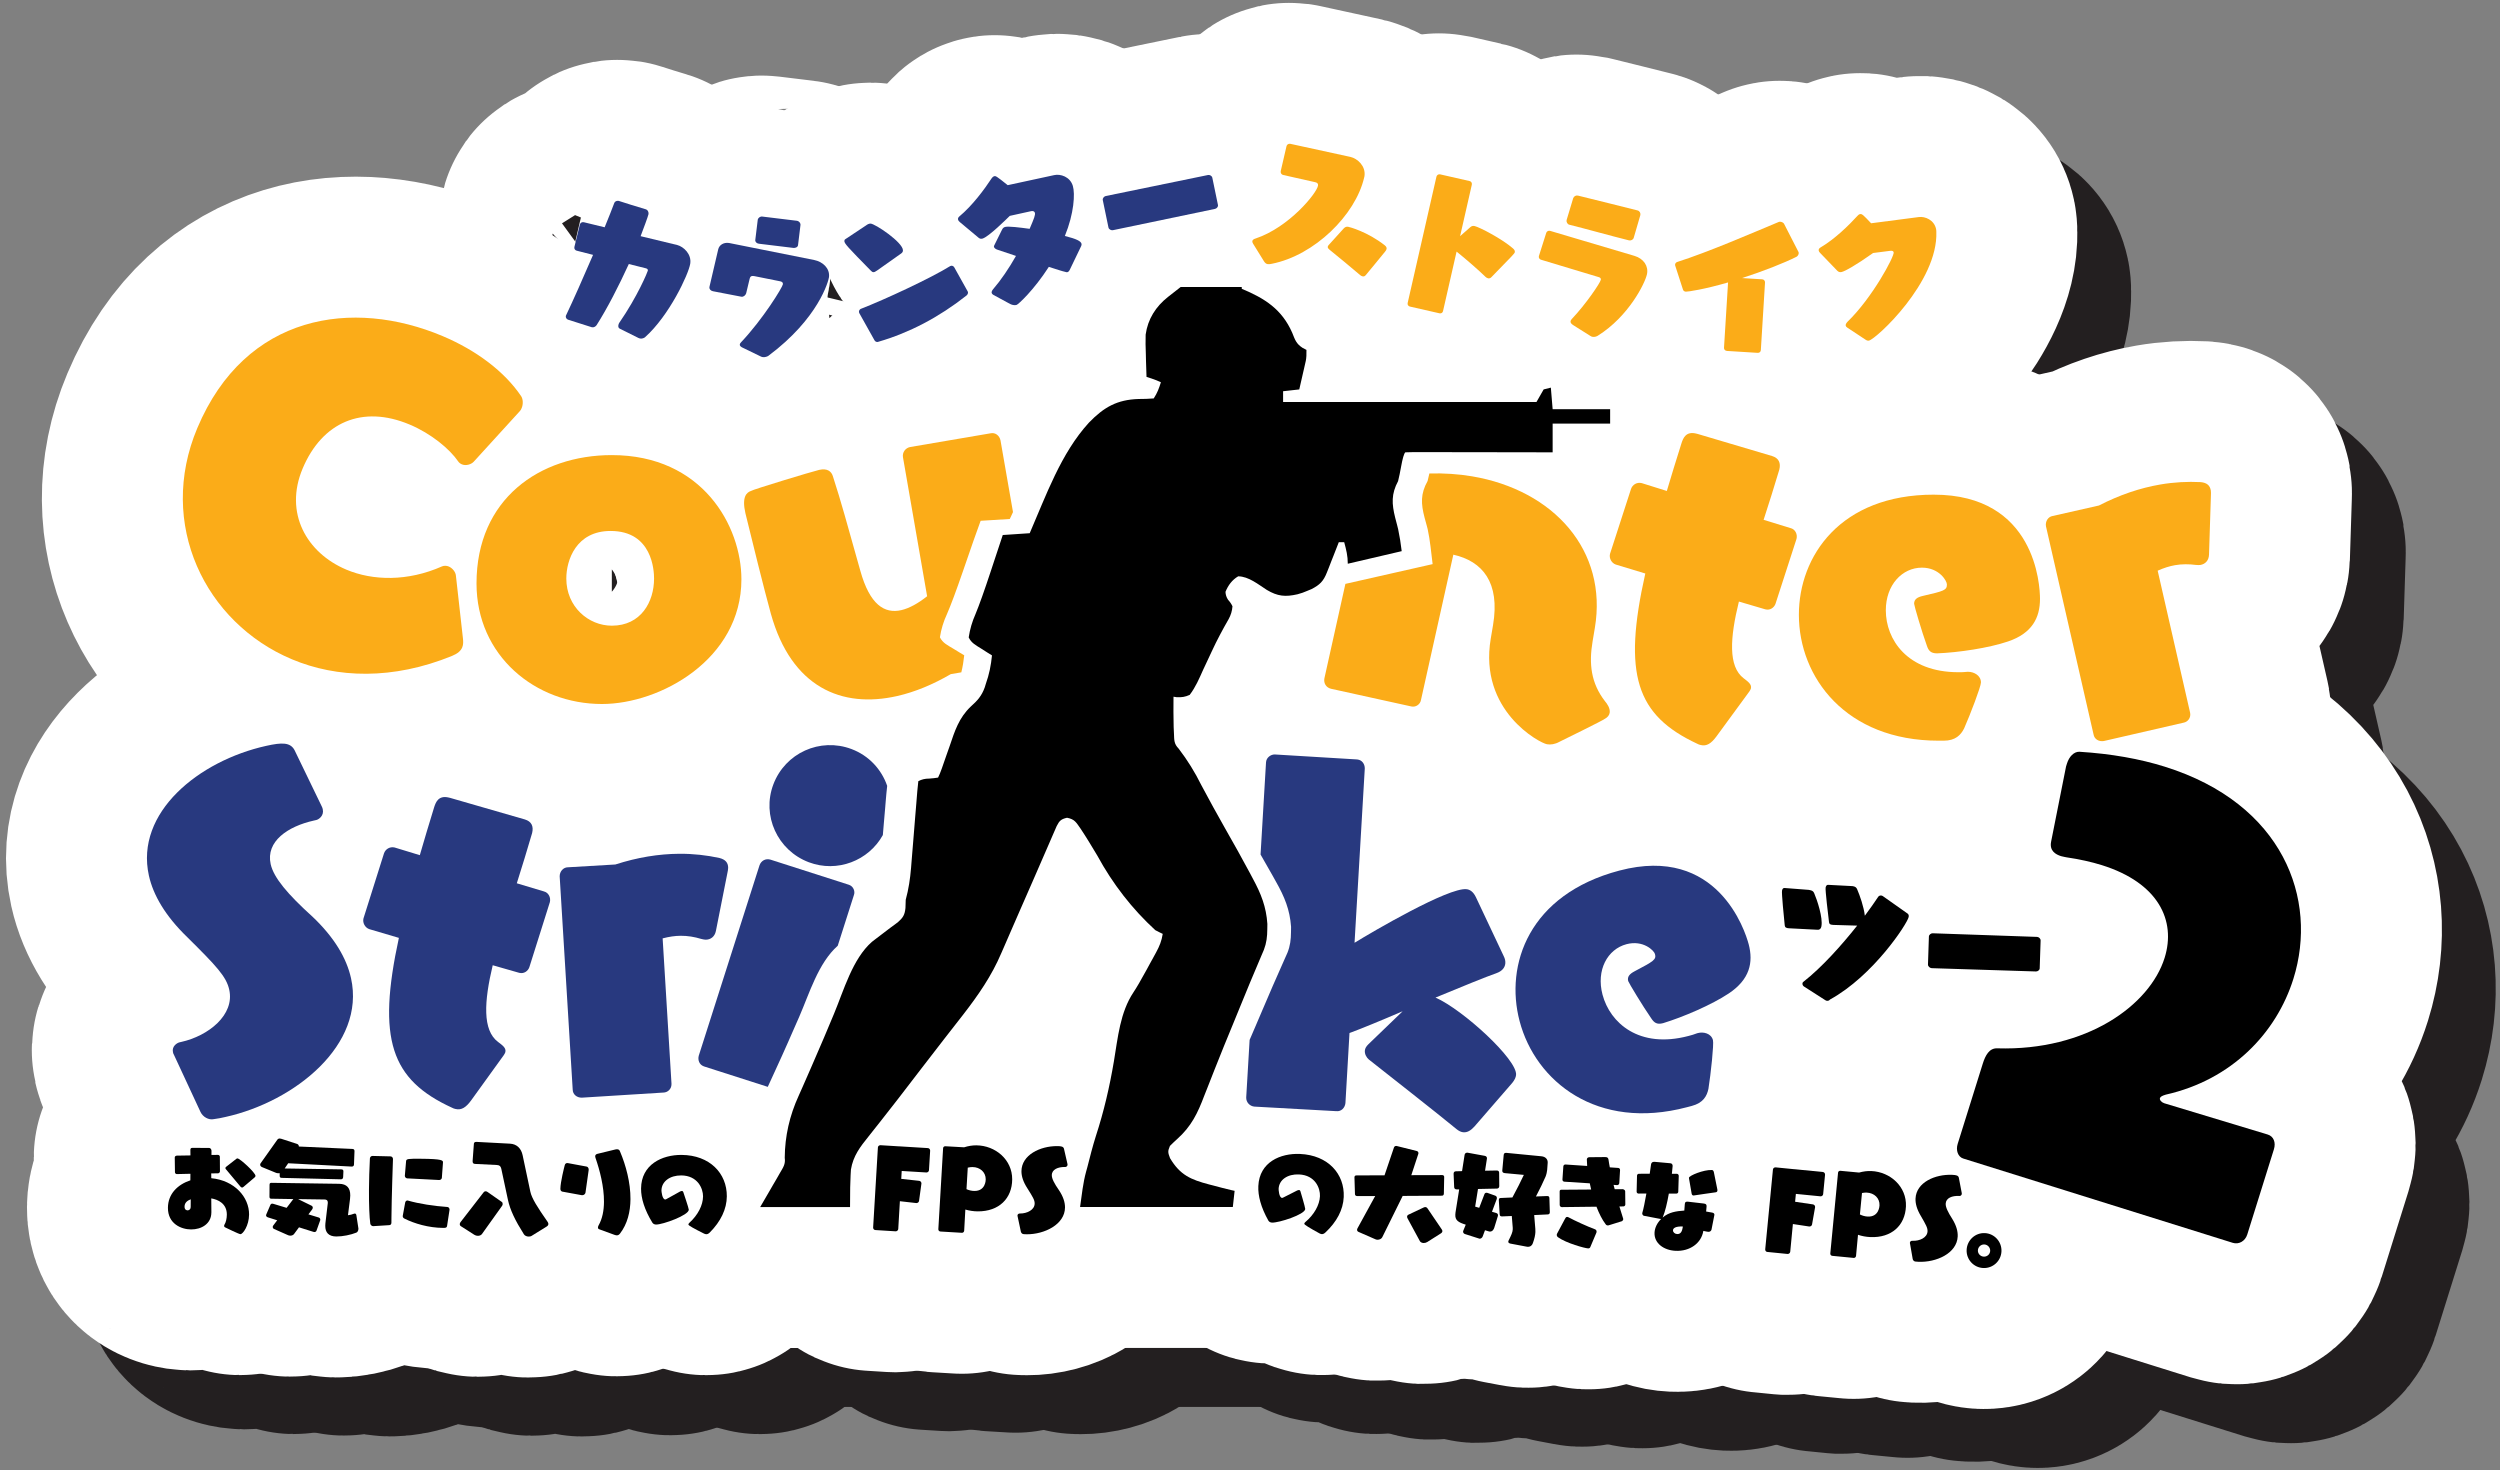 <?xml version="1.0" encoding="UTF-8"?><svg id="a" xmlns="http://www.w3.org/2000/svg" viewBox="0 0 1950.95 1147.24"><rect x="0" y="0" width="1950.95" height="1147.24" fill="#808080" stroke="none"/><defs><style>.e{fill:#000;}.e,.f,.g{stroke-width:0px;}.f{fill:#fbac18;}.h{stroke:#231f20;}.h,.i{fill:none;stroke-linecap:round;stroke-linejoin:round;stroke-width:220px;}.i{stroke:#fff;}.g{fill:#28397f;}</style></defs><path id="b" class="h" d="M963.35,269.99q-7.01,5.61-9.85,7.71c-9.52,7.48-15.8,17.33-17.46,29.46-.15,5.05-.07,10.02.15,15.07.04,1.73.08,3.46.12,5.24.1,4.22.24,8.42.41,12.64,1.33.43,2.66.87,4.03,1.31q4.38,1.49,7.19,2.89c-1.48,4.77-2.82,8.43-5.61,12.62-4,.32-7.83.44-11.83.44-16.72.53-26.98,6.33-38.68,18.41-21.9,23.89-33.51,56.99-46.25,86.33-6.94.46-13.88.93-21.03,1.4-.48,1.46-.96,2.91-1.46,4.41-1.8,5.46-3.61,10.93-5.43,16.39-.78,2.35-1.56,4.7-2.33,7.06q-7.81,23.67-12.05,33.83-3.93,8.83-5.31,18.23c2.12,4.47,5.72,6.17,9.84,8.78,1.55.99,3.1,1.98,4.69,3,1.2.74,2.4,1.49,3.63,2.26-.78,7.85-2.17,14.84-4.82,22.26-.28.9-.55,1.8-.84,2.73-2.37,6.63-5.67,10.25-10.9,14.94-9.27,8.83-12.48,19.04-16.48,30.88-.73,2.08-1.47,4.15-2.2,6.22-1.34,3.76-2.65,7.52-3.94,11.3q-1.48,4.22-2.88,7.02-3.16.53-7.01.79-4.64-.04-8.41,2.02c-.32,2.47-.56,4.96-.76,7.45-.13,1.59-.26,3.18-.4,4.82-.14,1.74-.27,3.47-.42,5.26-.3,3.65-.6,7.3-.91,10.95-.47,5.78-.94,11.55-1.4,17.33-.45,5.56-.91,11.12-1.37,16.68-.13,1.72-.27,3.43-.41,5.2-.72,8.61-1.91,16.52-4.16,24.85-.12,2.14-.21,4.29-.21,6.43-.53,5.31-1.89,7.55-5.89,11.07-1.97,1.51-3.97,2.98-5.99,4.42-3.95,2.94-7.87,5.91-11.74,8.94-.83.64-1.67,1.29-2.53,1.95-15.19,13.29-22.02,38.04-29.64,56.24-2.07,4.94-4.15,9.88-6.22,14.81-.53,1.26-1.05,2.51-1.6,3.81-3.25,7.72-6.57,15.4-9.95,23.06-2.21,5-4.4,10.01-6.58,15.02-1.04,2.37-2.09,4.73-3.15,7.08q-10.75,23.38-10.92,48.51c.7,4.97-1.19,7.46-3.68,11.75-.89,1.56-1.78,3.12-2.7,4.72-.96,1.63-1.91,3.26-2.87,4.89-.95,1.66-1.91,3.31-2.86,4.97-2.33,4.05-4.68,8.09-7.05,12.12h70.12q0-18.12.44-24.89c.08-1.44.16-2.88.25-4.36,1.73-10.63,7.18-17.69,13.78-25.88,1.78-2.24,3.55-4.48,5.32-6.73.91-1.14,1.81-2.28,2.75-3.45,4.24-5.34,8.43-10.73,12.61-16.12.81-1.04,1.62-2.09,2.46-3.16,6.25-8.04,12.45-16.13,18.62-24.23,5.61-7.35,11.27-14.66,16.95-21.95.82-1.06,1.65-2.12,2.5-3.21q6.3-8.09,9.08-11.65c.62-.8,1.25-1.59,1.89-2.42.53-.68,1.06-1.35,1.6-2.05,11.89-15.4,22.15-30.11,29.81-48.08.77-1.76,1.53-3.51,2.3-5.27,1.61-3.68,3.21-7.37,4.8-11.06,2.46-5.7,4.94-11.38,7.44-17.06,3.31-7.53,6.61-15.07,9.9-22.61.4-.91.79-1.82,1.2-2.75,2.34-5.36,4.67-10.72,7-16.09,1.77-4.07,3.54-8.13,5.31-12.2.64-1.48,1.27-2.95,1.93-4.47.59-1.34,1.17-2.68,1.77-4.06.51-1.17,1.01-2.34,1.54-3.54,2.11-4.19,3.46-5.46,8.08-6.51,6.12,1.18,7.1,3.65,10.6,8.55,4.56,6.82,8.75,13.86,12.98,20.9q18.19,33.4,45.31,58.28c1.1.56,2.19,1.12,3.32,1.7.81.39,1.63.78,2.47,1.19-.84,5.49-2.52,9.61-5.18,14.47-.77,1.41-1.54,2.82-2.33,4.27-.82,1.48-1.64,2.96-2.48,4.49q-1.24,2.29-2.51,4.63-6.88,12.61-10.27,17.63c-10.56,15.77-12.24,35.59-15.33,53.95-3.39,20.03-7.79,39.04-14.08,58.35-2.56,8.08-4.61,16.3-6.71,24.51-.28,1.02-.57,2.03-.86,3.08-2.53,9.23-3.36,18.07-4.75,27.77h119.2c.46-4.16.93-8.33,1.4-12.62-.94-.21-1.88-.41-2.84-.62-4.69-1.1-9.33-2.32-13.98-3.58-.98-.25-1.95-.5-2.96-.75-14.42-3.79-22.8-7.35-30.62-20.55-1.66-4.41-1.88-5.31-.08-9.54,1.83-1.82,3.67-3.62,5.6-5.33,11.1-9.89,16.06-20.23,21.22-33.93.86-2.18,1.72-4.36,2.59-6.53,1.86-4.67,3.69-9.34,5.51-14.03,4.69-12.01,9.63-23.91,14.53-35.83,1.59-3.88,3.17-7.75,4.76-11.63,5.44-13.34,10.92-26.66,16.61-39.89.44-1.03.88-2.06,1.33-3.13.39-.9.77-1.8,1.17-2.73,2.08-5.44,2.63-10.3,2.66-16.11.02-1.35.04-2.7.06-4.09-.89-13.37-4.92-23.53-11.28-35.27-.81-1.52-1.62-3.05-2.45-4.62-6.15-11.5-12.52-22.88-18.99-34.21-6.45-11.3-12.66-22.72-18.8-34.19q-7.51-15.22-17.71-28.52c-3.67-3.76-3.45-6.52-3.66-11.7-.08-1.72-.16-3.45-.24-5.22-.17-7.87-.23-15.74-.12-23.61.79.13,1.58.25,2.39.38,4.05.18,6.5-.14,10.23-1.79,4.59-6,7.46-12.78,10.52-19.63.9-1.93,1.81-3.87,2.72-5.79,1.36-2.87,2.71-5.75,4.04-8.63,3.96-8.57,8.38-16.83,13.08-25.01q2.66-4.76,3.04-10.07-1.13-2.57-3.43-5.09-1.93-2.89-2.02-6.22c2.05-5.06,5.14-9.29,9.9-12.1,8.16.06,15.74,6.38,22.39,10.63,8.4,4.99,14.39,5.56,23.89,3.39q4.14-1.09,7.54-2.63c1.11-.46,2.22-.92,3.36-1.39,6.45-3.28,9.37-6.17,12.04-12.96.55-1.38,1.1-2.76,1.67-4.18.55-1.44,1.11-2.87,1.68-4.35q.86-2.18,1.75-4.4c1.42-3.58,2.82-7.17,4.21-10.76h4.21c1.6,5.98,2.8,10.61,2.8,16.83,13.88-3.24,27.77-6.48,42.07-9.82q-1.01-8.74-2.77-17.13c-.25-.99-.5-1.98-.75-3-.52-2.01-1.04-4.01-1.57-6.01-2.68-10.75-3.12-18.47,2.28-28.54.88-3.67,1.64-7.25,2.28-10.96q1.77-9.92,3.33-11.48c3.58-.13,7.13-.18,10.71-.16q1.68,0,3.4,0c3.73,0,7.45.01,11.18.02,2.58,0,5.15,0,7.73,0,6.79,0,13.59.02,20.38.03,6.93.01,13.85.02,20.78.03,13.6.02,27.2.04,40.81.07v-22.44h44.87v-11.22h-44.87c-.46-5.55-.93-11.11-1.4-16.83l-5.61,1.4c-1.85,3.24-3.7,6.48-5.61,9.82h-197.73v-8.41q6.25-.69,12.62-1.4c.94-4.09,1.88-8.18,2.8-12.27.27-1.16.54-2.31.81-3.51q.38-1.68.77-3.4c.24-1.03.47-2.06.71-3.12q.68-3.38.51-8.56c-1.04-.55-2.08-1.1-3.16-1.67-4.95-3.26-5.77-6.34-7.95-11.7-8.04-18.34-21.41-26.84-39.38-34.31v-1.4"/><path class="h" d="M285.53,761.07c-18.88-17.12-29.94-30.07-32.3-40.69-3.95-17.81,13.44-29.53,33.75-34.04l1.87-.42c1.87-.42,6.14-3.33,5.04-8.33-.14-.62-.35-1.56-.87-2.43l-21.19-43.81c-3.33-6.14-9.86-6.01-22.04-3.3-52.48,11.65-102.55,51.93-91.59,101.29,3.4,15.31,12.9,31.56,30.01,48.08,22.69,22.5,30.4,30.62,32.68,40.93,4.37,19.68-16.26,36.06-37.5,40.77l-1.25.28c-1.87.42-6.21,3.02-5.17,7.7.14.62.35,1.56.8,2.12l20.71,44.57c1.84,3.85,6.35,6.46,10.41,5.56,3.19-.38,6.01-1,9.13-1.7,54.05-11.99,109.42-56.4,97.91-108.26-3.47-15.62-12.97-31.87-30.39-48.33Z"/><path class="h" d="M466.49,741.65l-21.19-6.35c4.04-12.85,8.23-26.33,11.97-39.26,1.26-5.29-.49-9-5.71-10.57l-58.17-16.79-1.25-.3c-8.09-1.92-10.12,3.84-11.32,7.51-4.12,13.17-7.77,25.78-11.21,37.46l-19.63-5.98c-3.74-.89-7.2,1.25-8.33,4.6l-16.02,50.79c-.81,3.43,1.25,7.2,4.6,8.33l23.05,6.8c-17.17,79.14-6.25,110.68,41.51,132.56.86.53,1.79.76,2.73.98,4.67,1.11,8.21-1.34,12.11-6.66l25.52-35.38c.53-.86,1.07-1.72,1.21-2.34.81-3.42-2.63-5.56-5.68-7.93-12.29-9.17-10.92-31.54-4.18-59.87l20.33,5.82.62.15c3.42.81,6.58-1.4,7.63-4.43l16.02-50.79c.89-3.74-1.17-7.52-4.6-8.33Z"/><path class="h" d="M589.19,778.71c1.28.31,2.57.62,3.53.61,3.84-.03,7.02-2.29,7.95-6.78l8.96-45.19c.31-1.6.62-2.89.61-4.16-.03-3.84-1.97-6.39-6.77-7.63-9.94-2.17-20.51-3.37-31.39-3.29-16,.11-32.62,2.79-49.86,8.36l-37.11,2.19c-3.52.03-6.38,3.25-6.35,7.09l10.16,166.34c.03,3.84,3.25,6.38,7.09,6.35l63.65-3.98c3.52-.03,6.38-2.93,6.35-6.45v-.64s-6.9-113.24-6.9-113.24c5.11-1.32,9.59-1.99,14.07-2.02,5.44-.04,10.89.88,16.02,2.45Z"/><path class="h" d="M657.51,858.1c.57-1.29,1.12-2.55,1.67-3.81,2.17-4.94,4.34-9.87,6.51-14.81,7.8-17.84,14.83-41.97,30.06-55.43l12.64-39.6c1.13-2.99-.55-6.7-3.55-7.83l-.6-.23-61.02-19.56c-3.71-1.05-7.12.74-8.47,4.33l-47.44,148.66c-.94,3.41.44,7,3.73,8.25l.6.23,49.51,15.87c1.98-4.34,3.96-8.67,5.96-13,3.54-7.66,7.01-15.34,10.41-23.06Z"/><path class="h" d="M732.85,675.42c.15-1.79.29-3.53.44-5.26.14-1.64.28-3.23.42-4.82.17-2.02.38-4.04.63-6.05-4.4-12.82-14.24-23.62-27.83-28.74-24.56-9.25-51.77,3.07-61.02,27.63-9.14,24.26,3.18,51.47,27.74,60.72,22.09,8.32,46.62-1.16,57.73-21.24.32-3.76.63-7.52.95-11.28.32-3.65.63-7.3.95-10.95Z"/><path class="h" d="M1162.25,824.48c20.25-8.38,39.47-16.23,47.84-19.16,4.03-1.48,6.25-4.14,6.61-7.32.21-1.91-.21-3.89-1.27-5.94l-21.64-45.87c-2.09-4.42-4.81-6.01-7.35-6.29-13.99-1.55-73.21,33.09-87.38,41.82l7.99-135.95c.07-3.53-2.16-6.68-5.66-7.07l-.64-.07-63.96-3.87c-3.22-.03-6.4,2.51-6.75,5.69l-.07.64-4.25,71.76c3.2,5.5,6.35,11.02,9.45,16.57.87,1.57,1.72,3.1,2.57,4.62,6.65,11.73,10.86,21.9,11.79,35.27-.02,1.39-.04,2.74-.06,4.09-.04,5.82-.61,10.67-2.78,16.11-.42.93-.82,1.83-1.22,2.73-.47,1.06-.93,2.1-1.39,3.13-5.94,13.24-11.68,26.55-17.36,39.89-1.65,3.88-3.31,7.76-4.97,11.63-1.52,3.54-3.05,7.09-4.57,10.63l-2.66,44.9c-.11,3.85,2.79,6.75,6.29,7.14l64,3.56c3.82.42,6.71-2.48,7.14-6.29l3.17-54.7,2.01-.74c6.71-2.48,22.23-8.8,39.47-16.23l-26.68,25.7c-1.8,1.73-2.61,3.25-2.79,4.84-.32,2.86,1.31,5.62,3.08,7.1,15.09,11.98,52.13,40.88,68.36,54.27,1.77,1.48,3.6,2.33,5.2,2.51,3.18.35,5.94-1.27,8.87-4.49l29.54-34.07c1.87-2.37,2.72-4.21,2.93-6.11,1.31-11.77-41.36-50.95-62.84-60.42Z"/><path class="h" d="M1406.6,782.77c-2.7-10.21-24.19-77.68-100.91-57.38-70.53,18.66-89.5,73.33-77.8,117.57,12.44,47.02,60.39,85.65,130.62,67.07l3.71-.98c8.97-2.37,11.85-7.77,13.01-13.37,1.86-11.75,4.34-34.91,3.52-38-1.39-5.26-7.39-6.65-11.72-5.51l-.62.16c-2.08.88-4.56,1.54-6.72,2.11-38.67,10.23-61.31-10.26-67.12-32.23-5.07-19.18,3.86-35.45,18.71-39.38,12.99-3.44,21.49,4.91,22.23,7.69,1.15,4.33-.86,5.52-15.96,13.49-3.78,1.99-5.84,4.19-4.94,7.6.33,1.24,11.52,19.79,17.94,29.02,2.22,3.38,4.34,5.14,9.29,3.83,15.92-4.87,37.92-14.33,51.15-23.13,16.61-11.02,19.38-24.33,15.62-38.56Z"/><path class="h" d="M449.1,364.47c1.24-2.95,1.13-6.81-.31-9.16-13.02-19.38-35.18-36-61.43-47.06-69.89-29.44-153.73-17.54-191.38,71.82-31.56,74.91,6.15,151.91,73.68,180.36,35.39,14.91,78.93,16.24,125.03-2.54,4.61-1.88,6.91-4.03,8.03-6.69.87-2.06.85-4.5.54-7.06l-5.47-48.84c-.19-2.86-2.68-5.99-5.63-7.23-1.47-.62-3.49-.78-5.17-.09-26.9,11.93-54.05,11.26-74.7,2.56-30.96-13.05-48.76-44.16-34.1-78.95,15.16-35.98,46.38-49.91,83.53-34.26,16.81,7.08,31.21,19.05,37.87,28.8.64.96,1.69,1.75,2.87,2.25,3.24,1.37,7.31-.04,9.19-2.03l36.14-39.64c.67-.76.92-1.35,1.29-2.24Z"/><path class="h" d="M519.46,401.15c-56.32,0-105.6,34.24-105.6,100.16,0,56.32,45.76,94.08,97.92,94.08,45.44,0,108.8-34.88,108.8-97.28,0-41.6-30.4-96.96-101.12-96.96ZM519.46,534.27c-18.24,0-35.52-14.72-35.52-36.8,0-14.4,7.68-37.12,34.56-37.12,32.64,0,33.92,31.04,33.92,37.12,0,18.24-10.24,36.8-32.96,36.8Z"/><path class="h" d="M790.68,555.11c-1.67-1.02-3.29-2.01-4.91-3-4.31-2.6-8.07-4.31-10.28-8.78q1.44-9.4,5.55-18.23,4.44-10.16,12.6-33.83c.81-2.35,1.62-4.71,2.44-7.06,1.89-5.46,3.79-10.92,5.67-16.39.52-1.5,5.02-13.96,5.52-15.41,7.48-.48,15.48-.94,22.73-1.4,2.44-5.37.09.14,2.52-5.4l-9.76-56.02c-.85-3.74-4.06-6.29-7.81-5.44l-62.87,10.73c-3.43.78-5.98,3.99-5.44,7.81l18.87,108.61c-6.95,5.52-13.94,9.42-20.17,10.84-13.1,2.99-24.6-4.23-31.97-30.78-10.34-36.7-14.81-53.41-21.45-73.88-1.17-3.67-4.37-6.22-10.61-4.8-5.3,1.21-52.88,15.67-53.05,16.37-3.67,1.17-7.47,4.66-4.55,17.45,4.87,19.9,14.32,58.44,19.88,78.51,16.05,57.39,55.29,74.04,98.66,64.14,13.73-3.13,27.82-8.97,41.73-17.07l8.22-1.4c1.07-4.31,1.79-8.66,2.27-13.31-1.29-.77-2.54-1.51-3.8-2.26Z"/><path class="h" d="M1091.92,501.65l-16.41,73.84c-.64,3.79,1.41,7.05,5.14,8l62.58,13.78.63.11c3.16.53,6.47-1.83,7.01-4.99l25.28-113.54c22.82,5.14,36.58,21.73,31,54.87l-1.81,10.73c-9.46,56.17,38.22,81.4,43.9,82.35,2.84.48,6.16.06,9.74-1.93,0,0,35.01-17.15,35.12-17.78,2.47-1.21,3.74-2.94,4.06-4.83.58-3.47-2.04-7.16-3.67-9.05-10.92-14.17-12.63-29.06-9.66-46.73l1.75-10.41c10.15-60.27-31.86-107.58-95.92-118.37-10.53-1.77-21.52-2.49-33.21-2.23-.42,1.95-.88,3.9-1.37,5.88-5.64,10.07-5.19,17.79-2.39,28.54.55,2,1.1,4.01,1.64,6.01.27,1.02.53,2.01.79,3,1.84,8.4,2.81,18.6,3.87,27.33l-68.08,15.42Z"/><path class="h" d="M1439.43,458.17l-21.14-6.51c4.14-12.82,8.43-26.27,12.25-39.17,1.3-5.28-.43-9-5.63-10.61l-58.05-17.22-1.24-.31c-8.08-1.98-10.15,3.77-11.38,7.42-4.21,13.13-7.96,25.72-11.48,37.38l-19.58-6.13c-3.73-.92-7.21,1.19-8.36,4.54l-16.4,50.67c-.84,3.42,1.19,7.21,4.54,8.36l23,6.97c-17.75,79.01-7.06,110.63,40.53,132.86.86.54,1.79.77,2.72,1,4.66,1.14,8.22-1.28,12.16-6.57l25.77-35.19c.54-.86,1.08-1.71,1.23-2.33.84-3.42-2.58-5.58-5.62-7.97-12.23-9.26-10.69-31.62-3.75-59.9l20.28,5.97.62.15c3.42.84,6.59-1.35,7.67-4.38l16.4-50.67c.92-3.73-1.12-7.52-4.54-8.36Z"/><path class="h" d="M1551.09,432.02c-72.96,0-105.28,48-105.28,93.76,0,48.64,36.48,98.24,109.12,98.24h3.84c9.28,0,13.44-4.48,16-9.6,4.8-10.88,13.12-32.64,13.12-35.84,0-5.44-5.44-8.32-9.92-8.32h-.64c-2.24.32-4.8.32-7.04.32-40,0-56.64-25.6-56.64-48.32,0-19.84,12.8-33.28,28.16-33.28,13.44,0,19.52,10.24,19.52,13.12,0,4.48-2.24,5.12-18.88,8.96-4.16.96-6.72,2.56-6.72,6.08,0,1.28,6.08,22.08,9.92,32.64,1.28,3.84,2.88,6.08,8,6.08,16.64-.64,40.32-4.16,55.36-9.28,18.88-6.4,24.96-18.56,24.96-33.28,0-10.56-3.52-81.28-82.88-81.28Z"/><path class="h" d="M1767.25,428.66c-.65-3.78-2.98-5.98-7.93-6.43-10.16-.52-20.78.02-31.5,1.87-15.77,2.72-31.73,8.07-47.83,16.38l-36.25,8.21c-3.47.6-5.76,4.24-5.11,8.03l37.14,162.45c.65,3.78,4.24,5.76,8.03,5.11l62.15-14.3c3.47-.6,5.82-3.93,5.22-7.4l-.11-.63-25.26-110.6c4.83-2.13,9.13-3.52,13.55-4.29,5.36-.93,10.88-.9,16.2-.2,1.32.1,2.63.19,3.58.03,3.78-.65,6.56-3.41,6.74-7.98l1.47-46.04c.04-1.63.14-2.95-.08-4.21Z"/><path class="h" d="M1574.12,950.12c-4.2-1.31-5.94-6.47-4.39-11.43l19.58-62.61c2.03-6.49,5.09-12.24,11.29-11.98,69.75,2.12,119.05-33.6,130.63-70.63,9.07-29.01-4.76-58.49-49.04-72.34-8.02-2.51-17.42-4.61-27.44-6.07-.76-.24-2.41-.34-4.32-.93-4.2-1.31-9.19-4.13-7.8-11.24l11.68-58.79.72-2.29c1.67-5.35,5.39-9.21,9.57-9.16,25.08,1.56,47.29,5.57,66.76,11.66,92.39,28.89,119.83,103.28,100.37,165.5-13.25,42.38-48.12,78.83-99.52,90.41-2.77.81-4.27,1.6-4.63,2.74-.48,1.53,1.46,3.39,3.36,3.99l.38.12,80.41,24.31c4.58,1.43,6.44,6.2,4.77,11.55l-20.77,66.43c-1.67,5.34-6.68,7.97-11.26,6.54l-210.35-65.79Z"/><path class="h" d="M525.81,302.58c-1.25-.56-1.43-1.69-1.26-2.75.11-.71.33-1.28.66-1.84,14.39-20.78,22.21-39.94,22.34-40.77.11-.71-.13-1.48-1.41-1.81l-13.43-3.37c-7.87,17.21-16.87,34.72-25.16,47.73-.78,1.09-2.12,1.85-3.42,1.64l-.36-.06-18.5-5.88c-1.15-.43-1.92-1.65-1.73-2.83.04-.24.18-.34.21-.57,5.32-11.18,13.49-29.55,21.06-47.18l-12.84-3.28c-1.17-.31-1.96-1.41-1.75-2.71l.04-.24,4.25-17.43c.33-1.28,1.55-2.06,2.85-1.85l.24.04,16.26,3.95c3.19-7.75,5.85-14.5,7.56-19.08.41-1.03,1.86-1.77,3.17-1.56l.24.04c4.39,1.43,15.26,4.88,21.07,6.54,1.74.52,2.4,2.45,2.19,3.76-.25,1.54-4.29,12.32-6.17,17.24l28.55,6.89c5.02,1.29,11.37,7.17,10.17,14.63-1.31,8.18-16.35,40.52-35.34,57.4-.55.4-2.02,1.26-3.8.97-.36-.06-.81-.25-1.27-.45l-14.4-7.17Z"/><path class="h" d="M621.2,317.17c-1.13-.62-2.01-1.33-1.88-2.41.06-.48.35-.92.92-1.58,17.34-18.32,32.44-43.07,32.72-45.34.16-1.31-.6-2.01-2.14-2.32l-20.06-4.02-.83-.1c-1.91-.23-2.48.54-2.93,2.18l-2.7,11.28c-.43,1.52-2.05,2.89-3.59,2.71l-.24-.03-22.09-4.26c-1.77-.34-2.94-1.69-2.76-3.12l.04-.36,6.81-29.15c.79-3.53,4.3-5.52,7.99-5.07l.71.09,66.32,13.27c6.37,1.26,12.28,6.33,11.43,13.36-.35,2.86-8.02,32.14-47.37,61.44-.65.4-2.32,1.17-4.22.94-.48-.06-.95-.12-1.52-.43l-14.61-7.1ZM634.2,236.19c-1.67-.2-2.97-1.45-2.79-2.88l1.91-15.72c.19-1.55,1.91-2.79,3.46-2.6l27.04,3.29c1.79.22,3.04,1.82,2.85,3.37l-1.91,15.72c-.19,1.55-2.21,2.27-3.52,2.11l-27.04-3.29Z"/><path class="h" d="M726.48,257.08c-1.32.96-2.16,1.32-2.88,1.32-.84,0-1.44-.6-2.28-1.44-18-18.36-20.4-20.88-20.4-22.92,0-.6.24-1.08.84-1.44l16.08-10.68c1.08-.84,2.28-1.44,3.48-1.44,3.48,0,25.32,14.64,25.32,20.88,0,.96-.36,1.68-1.32,2.4l-18.84,13.32ZM797.16,273.4c.24.36.24.72.24.96,0,.84-.48,1.68-1.2,2.28-21.6,17.04-44.64,29.04-68.52,36-.36.12-.72.24-1.08.24-.84,0-1.68-.48-2.16-1.32l-11.88-21.24c-.12-.36-.24-.72-.24-1.08,0-.84.48-1.68,1.32-2.16,18.84-7.32,54.96-24.12,69.96-33.48.36-.12.72-.24.96-.24.84,0,1.68.48,2.16,1.32l10.44,18.72Z"/><path class="h" d="M877.23,255.71c-.73,1.73-1.4,2.43-2.2,2.67-.57.17-1.14-.03-1.97-.28-2-.4-6.74-1.97-12.57-3.84-11.86,18.39-23.85,29.29-25.11,29.67-1.15.35-3.16.33-5.1-.71l-13.05-7.08c-.75-.4-1.15-.91-1.33-1.48-.21-.69.09-1.78,1.11-2.97,6.04-6.97,12.37-16.29,17.84-25.97l-13.95-4.67c-1.51-.42-2.89-1.26-3.2-2.29-.1-.34-.09-.72.15-1.17l5.99-12.1c.61-1.31,1.27-2.01,2.42-2.36,2.53-.77,11.79.44,19.24,1.44,3.53-8.21,4.59-10.92,4.1-12.53-.31-1.03-1.36-1.59-2.89-1.26l-16.69,3.68c-2.42,2.36-16.39,16.25-21.22,17.71-1.03.31-2.06.25-3.06-.58l-14.77-12.33c-.82-.63-1.14-1.28-1.28-1.74-.31-1.03.09-1.78.87-2.52,10.41-8.67,19.64-21.25,25.31-29.86.43-.63,1.1-1.34,1.9-1.58,1.26-.38,1.53-.34,10.63,6.94l36.24-7.84c4.93-1.12,12.42,1.25,14.57,8.37,1.84,6.09,1,21.51-6.21,39.12,9.09,2.26,12.38,4.02,12.97,5.98.17.57.08,1.1-.2,1.82l-8.54,17.76Z"/><path class="h" d="M910.52,225.63c-1.29.27-3.18-.57-3.5-2.09l-4.43-21.39c-.29-1.41.99-2.9,2.29-3.17l79.81-16.4c1.29-.27,3.06.59,3.38,2.12l4.4,21.27c.29,1.41-1.02,2.78-2.31,3.05l-79.64,16.61Z"/><path class="h" d="M1019.87,236.13c-.39-.66-.67-1.3-.59-1.9.13-.95.96-1.68,2.72-2.17,25.9-8.67,47.74-35.34,48.56-41.28.2-1.43-.54-2.25-2.3-2.62l-24.91-5.61c-1.29-.3-2.09-1.5-1.91-2.81l.03-.24,4.48-19.37c.3-1.29,1.5-2.09,2.81-1.91l.24.03,46.92,10.22c5.28,1.21,12,6.98,10.9,14.95-.07.48-.23.82-.3,1.29-6.79,29.11-38.74,60.56-71.99,67.13-1.12.21-2.12.43-3.19.29s-2.07-.77-2.96-2.22l-8.52-13.77ZM1090.81,224.09c1-1.07,2.11-1.28,3.18-1.14.95.13,15.21,3.91,28.65,14.48,1.09.88,1.57,1.79,1.44,2.74-.1.71-.55,1.38-1.14,2.14-3.52,4.48-11.33,13.7-15.13,18.39-.73.87-1.49,1.13-2.32,1.01-.71-.1-1.5-.57-2.04-1.01-5.85-5.04-18.35-15.37-23.81-19.75-.87-.73-1.62-1.43-1.49-2.39.07-.48.38-1.04.94-1.57l11.71-12.92Z"/><path class="h" d="M1142.33,285.26c-1.29-.29-2.13-1.47-1.83-2.76l22.47-98.63c.29-1.29,1.59-2.1,2.87-1.81l23.05,5.25c1.29.29,1.98,1.56,1.69,2.85l-9.14,40.13,8-7.04c1.09-.98,2.22-1.09,3.39-.83,3.51.8,21.05,9.72,29.97,17.53,1.13,1,1.53,1.95,1.31,2.88-.24,1.05-.87,1.65-18.36,19.57-.8.8-1.7.97-2.52.78s-1.56-.72-2.06-1.21c-5.02-4.96-15.61-14.14-22.48-19.64l-10.58,46.45c-.29,1.29-1.44,2.01-2.73,1.72l-23.05-5.25Z"/><path class="h" d="M1269.46,299.54c-1.07-.72-2.1-1.68-1.82-2.97.13-.59.46-1.01.96-1.63,10.94-11.52,22.09-28.03,22.62-30.49.33-1.53-.82-1.9-1.5-2.16l-45.19-13.62c-1.15-.37-1.89-1.51-1.63-2.68l.05-.23,5.71-18.04c.37-1.15,1.63-1.86,2.8-1.61l.23.05,65.88,19.54c7.03,2.12,11.07,7.9,9.68,14.35-1.49,6.92-14.15,32.8-38.4,47.97-.71.46-2.46,1.19-4.22.81-.59-.13-1.03-.34-1.57-.7l-13.62-8.57ZM1313.08,233.54c-14.68-3.64-34.35-9.21-46.36-12.16-1.52-.33-2.49-2.13-2.19-3.54l.05-.23,5.11-16.95c.56-1.47,2.1-2.37,3.63-2.04l.23.05c12.81,3.24,35.91,8.81,46.49,11.57,1.5.44,2.37,2.1,2.07,3.51l-.05.23-5.12,17.56c-.44,1.5-2.1,2.37-3.63,2.04l-.23-.05Z"/><path class="h" d="M1389.63,319.84c-1.32-.08-2.34-1.11-2.25-2.42l3.16-51.02c-18.25,5.36-31.47,7.31-32.91,7.22-1.08-.07-2.01-.61-2.3-1.7l-5.96-18.4c-.1-.37-.2-.61-.18-.97.06-.96.71-1.76,1.57-2.07,24.65-7.85,59.25-22.91,79.36-31.28.37-.1.73-.2,1.09-.17,1.2.07,2.6.76,3.03,1.63l11.26,21.98c.11.25.2.61.18.97-.07,1.08-.74,2.24-1.74,2.78-9.8,4.92-25.94,11.26-42.5,16.61l15.81.98c1.32.08,2.21,1.22,2.13,2.54l-3.26,52.7c-.08,1.32-1.1,2.22-2.42,2.14l-24.07-1.49Z"/><path class="h" d="M1483.53,301.61c-.71-.46-1.04-.89-1.17-1.47-.17-.82.24-1.77,1.34-2.98,19.48-18.79,36.73-51.21,36.09-54.26-.2-.94-1.14-1.36-2.58-1.18l-13.49,1.72c-13.45,9.56-22.02,14.29-24.6,14.84-1.17.25-2.19.09-3.26-.91l-13.47-13.98c-.62-.61-1-1.26-1.1-1.73-.22-1.06.34-1.91,1.32-2.48,11.35-6.67,22.23-17.4,29.01-24.83.49-.59,1.12-1.09,1.94-1.26,1.53-.32,2.62.8,8.61,7.15l37.23-4.85c4.89-.66,12,2.27,13.47,9.32.15.7.18,1.43.21,2.16,1.46,39.17-46.96,83.75-52.59,84.93-.82.17-1.6-.03-2.6-.68l-14.37-9.5Z"/><path class="h" d="M1438.25,770.42c-.47-.09-.96-.07-1.32-.14-2-.4-2.07-1.27-2.23-2.9-.54-5.25-2.45-24.36-2.05-26.36.24-1.18.8-2.16,2-2.05l18.8,1.45,1.06.21c1.41.28,2.66.78,3.29,2.5,2.18,4.97,6.93,19.14,5.58,25.84-.31,1.53-1.16,2.71-2.97,2.59l-22.17-1.15ZM1449.7,815.8c-.75-.52-1.27-1.6-1.08-2.54.09-.47.28-.8.71-1.08,14.22-11.1,29.67-28.31,41.97-43.84l-18.61-.55c-.61,0-1.2-.12-1.55-.19-1.65-.33-1.72-1.2-1.9-2.71-.58-4.4-2.92-24.45-2.57-26.22.26-1.29.83-2.28,2.03-2.16l18.17.95c.49-.02.96.07,1.44.17,1.29.26,2.4.85,2.96,2.31,2.09,4.83,5.21,13.65,6.01,20.67,4.03-5.43,7.61-10.47,10.44-14.79.66-.85,1.58-1.15,2.64-.94.35.07.68.26,1.01.45l19.4,13.69c.73.64.92,1.53.7,2.59-1.04,5.18-27.57,45.87-61.4,64.41-.66.85-1.58,1.15-2.64.94-.35-.07-.68-.26-1.01-.45l-16.7-10.7Z"/><path class="h" d="M1549.47,801.54c-1.32-.04-2.96-1.3-2.91-2.86l.72-21.83c.05-1.44,1.65-2.59,2.96-2.54l81.43,2.82c1.32.04,2.84,1.29,2.79,2.85l-.72,21.71c-.05,1.44-1.64,2.47-2.96,2.42l-81.32-2.57Z"/><path class="h" d="M206.94,992.26c-.06,8.8-7.77,13.23-15.85,13.17-7.84-.05-18.13-4.53-18.04-16.92.07-10.8,7.56-18.11,17.51-21.4l.04-5.12-10.56.25c-.8,0-1.52-.65-1.51-1.45l-.16-11.44v-.08c0-.8.73-1.35,1.53-1.43l10.72-.17c.01-1.92-.06-3.36-.05-4.16,0-.96.17-1.76,1.61-1.75l12.96.09c1.36,0,1.91,1.37,1.9,2.25l-.02,3.2,4.96-.05h.16c.8,0,1.44.73,1.43,1.45l.08,11.36c0,.8-.65,1.52-1.53,1.59l-5.28.04c0,1.28.06,2.48.05,3.76,18.23,1.73,29.58,14.84,29.49,28.36-.06,8.64-4.83,15.33-6.75,15.31-1.2,0-11.33-5.04-11.88-5.28-.56-.24-.88-.73-.87-1.29,0-.24.08-.48.25-.8,1.13-1.67,1.87-4.87,1.89-7.83.06-8.72-6.88-11.81-12.15-12.72l.09,10.72v.32ZM190.85,981.91c-2.49.94-4.82,2.53-4.84,5.73-.02,2.88,2.14,2.9,2.38,2.9,1.2,0,2.41-.86,2.42-2.54l.04-6.08ZM231.96,972.27c-.4.32-.72.48-1.04.47-.4,0-.8-.25-1.2-.65-2.62-3.22-8.89-10.7-11.51-13.76-.16-.24-.32-.48-.31-.8,0-.32.17-.72.65-1.04l7.72-6.03c.4-.32.64-.48,1.04-.47,1.92.01,14.08,11.14,14.07,13.62,0,.4-.17.8-.65,1.2l-8.77,7.46Z"/><path class="h" d="M262.01,965.2c-1.44,0-1.76-.57-1.75-1.77v-1.92c-.31.08-.63.08-.95.07-.72,0-1.36-.09-1.92-.33l-10.93-4.48c-.96-.41-1.43-1.13-1.43-1.93,0-.4.17-.8.41-1.12l12.93-18.23c.48-.72,1.13-1.03,1.93-1.03.4,0,.8.09,1.28.25l12.29,4c.8.25,1.35,1.05,1.35,1.85v.16s41.83,1.89,41.83,1.89c1.2.09,1.6.65,1.59,1.77l-.39,10.32c0,1.04-.65,1.68-1.69,1.67h-.16s-49.5-2.58-49.5-2.58l-2.75,4.06,44.16.7c1.12,0,1.68.49,1.67,1.45v.24s-.19,4.32-.19,4.32c-.09,1.12-.65,1.76-1.77,1.75l-45.99-1.12ZM304.42,1010.93c-6-.04-8.62-3.18-8.58-8.3,0-.56,0-1.2.09-1.92l1.87-15.83v-.56c.01-1.6-.94-2.25-2.54-2.26l-20.64-.3,10.6,5.19c.56.32.87.89.87,1.53,0,.4-.17.8-.41,1.2l-2.99,3.98,8.06,2.46c.72.25,1.19.81,1.19,1.61,0,.24,0,.56-.17.88l-2.77,7.74c-.25.72-.89,1.11-1.69,1.11-.24,0-.48-.08-.8-.17l-11.18-3.52-3.88,5.25c-.65.88-1.85,1.27-2.97,1.26-.56,0-1.12-.17-1.6-.33l-11.01-4.88c-.72-.32-1.03-.97-1.03-1.61,0-.4.17-.8.41-1.12l3.07-4.06-7.26-2.29c-.96-.33-1.43-.89-1.43-1.61,0-.16.08-.4.16-.64l3.17-7.34c.33-.8.89-1.11,1.53-1.11.32,0,.56.08.88.17l10.3,3.11,5.25-6.84-17.2-.28c-1.12,0-1.44-.65-1.43-1.61l.06-9.28c0-1.36.73-1.52,1.69-1.51l52.64.76c6.08.12,8.7,3.34,8.66,9.1,0,.88-.09,1.76-.18,2.72l-1.61,12.71c1.68-.15,3.2-.62,4.65-1.17.24-.08.48-.16.72-.15.64,0,1.04.49,1.19,1.29l1.53,9.93c0,.24.08.4.08.64,0,1.44-.74,2.71-1.62,3.03-4.25,1.73-10.74,3.05-15.46,3.01h-.24Z"/><path class="h" d="M333.27,1002.89c-1.04,0-2.15-.89-2.31-1.94-.68-5.12-1.1-14.65-1.02-26.65.05-7.36.27-15.6.73-24.32.09-1.04.89-1.91,2.01-1.91l14.08.34c1.04,0,1.91.97,1.91,2.01,0,0-1.1,31.35-1.19,45.75l-.03,4.08c0,.96-.65,1.83-1.61,1.83l-12.57.79ZM390.88,1002.73c-.25,1.52-1.61,1.51-2.97,1.5-11.68-.08-22.54-3.43-30.11-7.17-.88-.41-1.51-1.05-1.51-1.93v-.24s1.91-10.47,1.91-10.47c.17-.88.89-1.59,1.69-1.59.16,0,.32,0,.48.08,8.38,2.46,20.45,4.3,30.85,5.01.96.09,1.59,1.05,1.59,2.01v.16s-1.93,12.63-1.93,12.63ZM359.69,965.55c-.96-.09-1.75-.97-1.75-1.93v-.16s.96-11.35.96-11.35c.17-1.84,1.77-1.91,11.53-1.84,17.04.12,17.27,1.32,17.26,2.84v.16s-.88,11.92-.88,11.92c-.09.96-1.05,1.67-2.09,1.67l-25.03-1.29Z"/><path class="h" d="M401.75,1002.96c-.64-.4-.95-.97-.95-1.69,0-.48.17-.96.57-1.52l18-23.24c.48-.64.97-.87,1.61-.87.48,0,.96.17,1.52.57l10.99,7.68c.56.32.79.96.79,1.69,0,.48-.17.96-.41,1.36l-15.75,22.05c-.65.96-1.93,1.43-3.21,1.42-.96,0-1.92-.25-2.79-.82l-10.36-6.63ZM456.99,1010.38c-.72.47-1.6.63-2.48.62-1.44,0-2.96-.66-3.67-1.79-6.81-10.77-10.75-18.95-12.46-26.89l-5.19-24.28c-.47-2-1.42-2.81-3.5-2.9l-17.03-.84c-1.44-.09-1.83-.89-1.83-2.01v-.4s.98-13.35.98-13.35c.09-.88.65-1.44,1.85-1.43h.24s26.07,1.38,26.07,1.38c5.44.28,8.77,3.82,9.86,8.95l6.04,28.52c1.08,5.13,5.6,12.28,13.52,23.61.4.56.55,1.12.55,1.6,0,.8-.49,1.44-1.21,1.91l-11.73,7.28Z"/><path class="h" d="M480.74,975.91c-.72-.25-1.43-.81-1.43-2.17.04-5.36,3.08-17.26,3.41-18.46.25-1.04.97-1.67,2.01-1.67.16,0,.4.08.56.08l14.38,2.66c.72.08,1.75.81,1.74,2.41,0,.24-.08.48-.08.72l-2.44,17.26c-.17.96-1.13,1.99-2.57,1.98-.24,0-.4-.08-.64-.08l-14.94-2.74ZM509.66,1005.31c-.8-.25-1.03-.81-1.03-1.37,0-.56.17-1.12.49-1.68,3-5.26,4.16-11.65,4.21-18.37.08-11.84-3.27-24.66-6.64-34.37-.16-.4-.23-.8-.23-1.12,0-.88.49-1.6,1.53-1.91l14.35-3.5c.48-.08.88-.15,1.2-.15,1.6.01,2.07,1.05,2.39,1.94,4.49,10.59,8.15,24.14,8.07,37.02-.07,9.84-2.37,19.34-8.19,26.9-.73.88-1.45,1.35-2.49,1.34-.48,0-1.12-.17-1.84-.41l-11.81-4.32Z"/><path class="h" d="M579.53,990.03c-.03,4.32-20.24,11.62-25.52,11.58-1.2,0-2.32-.5-2.95-1.54-6.17-10.12-8.83-19.02-8.78-26.54.13-18.8,16.34-26.37,31.62-26.26,22,.15,35.42,14.4,35.3,32.32-.07,10-4.77,19.65-13.31,28.23-.97.95-1.85,1.35-2.73,1.34-.56,0-1.2-.25-1.76-.49q-12.2-6.08-12.19-7.04c0-.48.25-.96.81-1.43,6.6-5.96,10.57-13.69,10.62-20.57.04-6.16-4.21-16.27-17.01-16.36-8.8-.06-15.39,4.69-15.44,11.81,0,.48.51,6.96,2.99,6.98.16,0,.4-.08.56-.16,2.81-1.42,8.67-4.9,10.84-6.01.64-.32,1.12-.47,1.52-.47.56,0,.96.33,1.11.81,0,0,4.31,12.67,4.31,13.79Z"/><path class="h" d="M1060.58,989.47c-.19,4.32-20.66,10.86-25.93,10.63-1.2-.05-2.3-.58-2.89-1.65-5.79-10.34-8.12-19.33-7.79-26.85.83-18.78,17.31-25.75,32.57-25.08,21.98.97,34.87,15.71,34.08,33.61-.44,9.99-5.5,19.46-14.35,27.72-1,.92-1.9,1.28-2.78,1.24-.56-.02-1.19-.29-1.74-.56q-11.97-6.53-11.92-7.49c.02-.48.28-.95.86-1.4,6.82-5.71,11.07-13.29,11.38-20.16.27-6.15-3.6-16.41-16.39-16.98-8.79-.39-15.56,4.12-15.87,11.23-.02.48.25,6.98,2.73,7.09.16,0,.4-.06.57-.14,2.86-1.32,8.85-4.58,11.06-5.6.65-.29,1.14-.43,1.54-.41.56.02.95.36,1.08.85,0,0,3.84,12.82,3.79,13.94Z"/><path class="h" d="M1136.62,979.27l-15.91,32.21c-.53,1.18-2.17,2.07-3.85,1.99-.56-.03-1.04-.13-1.58-.39l-13.04-5.7c-.87-.36-1.24-1.02-1.21-1.66.02-.4.12-.88.38-1.26l13.75-25.1-13.93.03h-.16c-1.28-.06-1.65-.8-1.69-1.6l-.39-12.91v-.24c.06-1.04.63-1.33,1.59-1.37l21.87-.08,7.36-21.7c.28-.79.94-1.24,1.74-1.2h.32s15.68,3.91,15.68,3.91c.79.19,1.4.86,1.37,1.74,0,.16-.02.4-.11.56l-5.45,16.58,24.11-.06h.16c.88.05,1.41.63,1.38,1.51l-.25,12.96c-.05,1.04-.55,1.58-1.51,1.61l-30.6.18ZM1155.78,1015.27c-.9.52-1.88.8-2.84.76-1.28-.06-2.38-.58-2.9-1.49l-9.56-17.64c-.3-.49-.44-.98-.42-1.46.03-.64.37-1.19,1.11-1.55l11.78-5.57c.49-.22.98-.36,1.38-.34.72.03,1.34.46,1.79,1.2l10.98,16.18c.38.5.52.98.5,1.46-.03.64-.46,1.26-1.2,1.71l-10.63,6.74Z"/><path class="h" d="M1200.87,1006.04l-1.82,4.88c-.37,1.03-1.44,1.78-2.4,1.74-.08,0-.24-.09-.32-.09l-11.06-3.53c-1.03-.29-1.55-1.19-1.51-1.99.01-.24.1-.48.19-.71l1.89-4.64c-5.85-1.78-8.34-3.41-8.14-7.88.03-.56.05-1.12.15-1.68l2.87-17.97h-1.84s-.24-.01-.24-.01c-1.2-.05-1.81-.72-1.84-1.84l-.43-10.19.02-.4c.05-1.2.79-1.65,1.92-1.68l4.65-.12,2-12.8c.21-1.03,1.03-1.64,1.99-1.59h.32s13.35,2.44,13.35,2.44c1.11.21,1.8.88,1.76,1.84v.32s-1.47,9.46-1.47,9.46l9.06-.16h.24c.96.05,1.66.56,1.69,1.69l.1,10.42v.16c-.06,1.12-.73,1.81-1.85,1.84l-14.75.31-2.21,13.76,3.16.94,4.07-10.63c.28-.79.93-1.16,1.65-1.13.24.01.48.02.72.11l6.15,2.19c.87.36,1.23,1.09,1.2,1.89-.01.24-.02.48-.11.72l-3.72,9.93,3.24.94c.87.28,1.49.79,1.45,1.75-.01.24-.02.48-.11.72l-2.8,9.09c-.47,1.5-1.58,3.05-3.49,2.97-.32-.01-.64-.11-.95-.2l-2.77-.84ZM1220.59,1016.44c-.79-.2-1.58-.55-1.54-1.43.01-.24.02-.56.2-.87,2.19-4.39,3.17-6.51,3.27-8.83.02-.48.04-.88-.02-1.36l-.73-9-7.54.31h-.24c-1.2-.06-1.58-.56-1.69-1.69l-.65-10.84.02-.48c.05-1.12.62-1.33,1.58-1.37l8.99-.41c3.31-6.02,6.73-12.92,8.94-17.62l-14.83-1.37c-1.44-.14-2.05-.81-2-1.93v-.16s1.1-12.12,1.1-12.12c.14-1.36.95-1.64,1.91-1.6l.48.02,27.03,2.63c3.19.3,5.02,2.3,4.91,4.94v.16s-.41,5.59-.41,5.59c-.05,1.12-.64,3.73-1.27,5.23-1.88,4.4-4.51,9.73-7.49,15.45l8.74-.34h.24c1.04.06,1.5.56,1.52,1.76l.33,10.66v.24c-.06,1.04-.48,1.66-1.61,1.69l-10.59.5.89,10.77c.04.8.09,1.61.05,2.48-.1,2.24-.62,4.94-1.99,8.72-.55,1.66-1.89,2.88-4.05,2.79-.24-.01-.56-.02-.88-.12l-12.71-2.4Z"/><path class="h" d="M1283.1,1019.1c-.36.87-.93,1.16-1.81,1.12-2.48-.11-16.96-4.03-23.48-8.72-.47-.34-.99-1.08-.96-1.96.01-.24.1-.56.28-.87l6.11-11.42c.44-.78.79-1.65,1.75-1.6.32.01.72.11,1.18.37,4.46,2.44,14.82,7.22,20.57,9.31.71.27,1.24.94,1.2,1.81-.01.32-.03.64-.2.95l-4.65,11.01ZM1297.86,1002.05c-.33.15-.81.28-1.21.27-.64-.03-1.19-.29-1.64-.95-2.73-3.56-5.08-8.31-7.17-13.69l-27.08.33c-.88-.04-1.57-.79-1.61-1.67l-.03-10.25v-.32c.05-.72.31-1.27,1.19-1.31l23.39-.17c-.41-1.62-.74-3.24-1.07-4.85l-19.8-1.27c-.96-.04-1.57-.79-1.53-1.67l.69-10.22c.04-.96.79-1.57,1.67-1.53l16.93,1.14c-.16-1.93-.24-3.61-.25-5.14.04-.8.63-1.65,1.92-1.68l12.1-.11.72.03c.96.04,1.91.32,2.16,1.94.24,1.93.63,3.95,1.02,6.05l6.55.45c.88.04,1.49.79,1.45,1.67l-.61,10.22c-.12.96-.87,1.56-1.75,1.53l-2.71-.2c.27,1.13.54,2.27.89,3.4l6.17-.05c.88.04,2.05.81,2.01,1.69l.11,10.25c-.04.88-.71,1.57-1.67,1.53l-2.96.03c.91,3,1.75,5.84,2.67,8.61.14.49.36.9.34,1.38-.02.48-.28.95-.95,1.48l-9.91,3.09Z"/><path class="h" d="M1377.62,1005.64c-.28.79-1.04,1.72-2.4,1.66-.24,0-1.91-.24-3.97-.73-1.55,9.7-10.63,16.03-21.58,15.55-9.35-.41-16.88-5.95-16.51-14.18.17-3.84,2.1-7.68,5.2-10.74-.08,0-.24.07-.4.06-.16,0-.4-.1-.64-.11l-12.55-2.39c-.63-.27-1.24-1.02-1.2-1.89,0-.16.02-.4.1-.56.84-2.61,1.97-8.48,3.14-14.92l-6.17.05c-.88-.04-1.49-.71-1.45-1.59l.3-12.32v-.16c.04-.8.79-1.41,1.51-1.38l8.41-.03c.55-3.34.9-5.97,1.04-7.32.22-1.27.97-2.04,2.57-1.97h.24s12.28,1.11,12.28,1.11c1.36.06,1.79,1.28,1.75,2.16-.16,1.75-.33,3.83-.59,6.06h3.92c.8.05,1.41.71,1.45,1.6l-.38,12.32v.16c-.04.8-.71,1.41-1.51,1.38l-5.85-.02c-1.28,7.31-2.95,14.28-4.73,18.45l-.17.31c4.91-4.27,10.71-5.05,16.98-5.5.15-1.67.31-3.35.37-4.87.15-1.59.49-2.14,2.09-2.07h.32s12.35,1.44,12.35,1.44c1.83.24,2.29.82,2.23,2.18v.32c-.06,1.12-.2,2.39-.34,3.75l4.85.85c1.43.3,1.63,1.19,1.6,1.75-.01.32-.1.56-.1.56l-2.17,11.04ZM1347.57,1006.08c-.07,1.52,1.4,2.86,3.23,2.95,3.36.15,3.97-2.95,4.5-5.89-5.83-.26-7.67,1.34-7.74,2.94ZM1363.42,978.91c-.56-.02-1.1-.45-1.3-1.42l-2.04-11.78c-.07-.24-.06-.4-.06-.56.08-1.76,11.49-6.38,17.81-6.1.64.03,1.27.22,1.61,1.59l2.76,13.65c.07.24.06.48.05.72-.04.88-.54,1.34-1.51,1.46-3.63.56-12.81,1.76-17,2.46h-.32Z"/><path class="h" d="M1421.22,1023.01c-.96-.04-1.72-.96-1.68-1.92v-.16s6.02-62.2,6.02-62.2c.05-1.04.96-1.8,2.08-1.75l14.51,1.44h.32s22.01,2.18,22.01,2.18c.96.04,1.8.96,1.75,2v.16s-1.47,15.07-1.47,15.07c-.04.96-.96,1.8-2,1.75h-.16s-19.14-1.89-19.14-1.89l-.59,6.14,13.92,2.05c1.03.21,1.72,1.04,1.67,2v.24s-2.36,13.35-2.36,13.35c-.12.96-1.04,1.72-2.08,1.67h-.16s-12.73-1.93-12.73-1.93l-2.07,21.61c-.12,1.04-1.04,1.8-2.08,1.75l-15.79-1.58Z"/><path class="h" d="M1488.6,1027.65l-16.75-1.62c-.96-.12-1.56-.87-1.52-1.83l6.05-63.08c.04-.8.79-1.49,1.67-1.45h.16s14.6,1.37,14.6,1.37c3.24-.9,6.46-1.32,9.58-1.18,14.79.65,27.65,12.19,26.97,27.61-.65,14.79-11.17,24.65-27.8,23.92-3.36-.15-6.61-.77-9.61-1.78l-1.53,16.51c-.12.88-.87,1.56-1.67,1.53h-.16ZM1493.45,993.75c1.72.88,3.94,1.54,6.09,1.63,8.79.39,9.17-8.17,9.19-8.73.25-5.59-4.06-9.71-9.97-9.97-1.12-.05-2.41.05-3.7.32l-1.62,16.74Z"/><path class="h" d="M1532.5,1016.37c-.07-.16-.06-.4-.06-.56.05-1.2,1.27-1.55,1.75-1.52h.32c5.43.25,11.48-2.37,11.7-7.4.12-2.64-1.22-5.1-5.24-12-3.06-5.1-4.3-9.64-4.13-13.55.55-12.63,15.25-19.11,28.68-18.52,3.12.14,4.7.53,5.11,2.23l2.28,11.95c.07.24.06.48.05.64-.06,1.28-1.28,1.71-1.75,1.68l-.48-.02c-5.2-.23-10.15,1.48-10.35,6.03-.12,2.72,1.71,6.56,5.16,11.92,3.14,5.1,4.38,9.64,4.21,13.64-.58,13.27-16.83,20.4-30.66,19.79-.8-.04-1.52-.07-2.31-.18-1.04-.04-1.96-.97-2.15-2.02l-2.11-12.1Z"/><path class="h" d="M1589.71,1035.54c-7.51-.33-13.32-6.67-12.99-14.18s6.67-13.4,14.19-13.07,13.32,6.75,12.99,14.26c-.33,7.51-6.67,13.32-14.18,12.99ZM1590.52,1017.15c-2.64-.12-4.89,1.95-5.01,4.58s1.95,4.81,4.59,4.93c2.64.12,4.89-1.87,5-4.5s-1.95-4.89-4.58-5.01Z"/><path class="h" d="M725.13,1005.91c-.96,0-1.75-.89-1.75-1.85v-.16s3.71-62.38,3.71-62.38c0-1.04.89-1.83,2.01-1.83l14.55.9h.32s22.07,1.35,22.07,1.35c.96,0,1.83.89,1.83,1.93v.16s-.91,15.11-.91,15.11c0,.96-.89,1.83-1.93,1.83h-.16s-19.19-1.17-19.19-1.17l-.36,6.16,13.99,1.54c1.04.17,1.75.97,1.75,1.93v.24s-1.85,13.43-1.85,13.43c-.09.96-.97,1.75-2.01,1.75h-.16s-12.79-1.45-12.79-1.45l-1.27,21.67c-.09,1.04-.97,1.83-2.01,1.83l-15.83-.99Z"/><path class="h" d="M792.64,1008.05l-16.79-1c-.96-.09-1.59-.81-1.59-1.77l3.72-63.26c0-.8.73-1.51,1.61-1.51h.16s14.64.82,14.64.82c3.21-1.02,6.41-1.55,9.53-1.53,14.8.1,28.08,11.15,27.98,26.59-.1,14.8-10.25,25.05-26.89,24.94-3.36-.02-6.64-.53-9.67-1.43l-.91,16.55c-.09.88-.81,1.59-1.61,1.59h-.16ZM796.23,974c1.75.81,3.99,1.39,6.15,1.4,8.8.06,8.86-8.5,8.86-9.06.04-5.6-4.42-9.55-10.33-9.59-1.12,0-2.4.14-3.68.46l-1,16.79Z"/><path class="h" d="M836.09,995.15c-.08-.16-.08-.4-.08-.56,0-1.2,1.21-1.59,1.69-1.59h.32c5.44.04,11.38-2.8,11.41-7.84.02-2.64-1.41-5.05-5.68-11.8-3.25-4.98-4.66-9.47-4.63-13.39.09-12.64,14.54-19.66,27.98-19.57,3.12.02,4.72.35,5.19,2.04l2.72,11.86c.08.24.08.48.08.64,0,1.28-1.21,1.75-1.69,1.75h-.48c-5.2-.04-10.09,1.85-10.12,6.41-.02,2.72,1.96,6.49,5.6,11.72,3.33,4.98,4.73,9.47,4.71,13.47-.09,13.28-16.06,21.01-29.9,20.92-.8,0-1.52-.01-2.32-.1-1.04,0-1.99-.89-2.23-1.94l-2.56-12.02Z"/><path id="c" class="i" d="M921.35,223.99q-7.01,5.61-9.85,7.71c-9.52,7.48-15.8,17.33-17.46,29.46-.15,5.05-.07,10.02.15,15.07.04,1.73.08,3.46.12,5.24.1,4.22.24,8.42.41,12.64,1.33.43,2.66.87,4.03,1.31q4.38,1.49,7.19,2.89c-1.48,4.77-2.82,8.43-5.61,12.62-4,.32-7.83.44-11.83.44-16.72.53-26.98,6.33-38.68,18.41-21.9,23.89-33.51,56.99-46.25,86.33-6.94.46-13.88.93-21.03,1.4-.48,1.46-.96,2.91-1.46,4.41-1.8,5.46-3.61,10.93-5.43,16.39-.78,2.35-1.56,4.7-2.33,7.06q-7.81,23.67-12.05,33.83-3.93,8.83-5.31,18.23c2.12,4.47,5.72,6.17,9.84,8.78,1.55.99,3.1,1.98,4.69,3,1.2.74,2.4,1.49,3.63,2.26-.78,7.85-2.17,14.84-4.82,22.26-.28.9-.55,1.8-.84,2.73-2.37,6.63-5.67,10.25-10.9,14.94-9.27,8.83-12.48,19.04-16.48,30.88-.73,2.08-1.47,4.15-2.2,6.22-1.34,3.76-2.65,7.52-3.94,11.3q-1.48,4.22-2.88,7.02-3.16.53-7.01.79-4.64-.04-8.41,2.02c-.32,2.47-.56,4.96-.76,7.45-.13,1.59-.26,3.18-.4,4.82-.14,1.74-.27,3.47-.42,5.26-.3,3.65-.6,7.3-.91,10.95-.47,5.78-.94,11.55-1.4,17.33-.45,5.56-.91,11.12-1.37,16.68-.13,1.72-.27,3.43-.41,5.2-.72,8.61-1.91,16.52-4.16,24.85-.12,2.14-.21,4.29-.21,6.43-.53,5.31-1.89,7.55-5.89,11.07-1.97,1.51-3.97,2.98-5.99,4.42-3.95,2.94-7.87,5.91-11.74,8.94-.83.64-1.67,1.29-2.53,1.95-15.19,13.29-22.02,38.04-29.64,56.24-2.07,4.94-4.15,9.88-6.22,14.81-.53,1.26-1.05,2.51-1.6,3.81-3.25,7.72-6.57,15.4-9.95,23.06-2.21,5-4.4,10.01-6.58,15.02-1.04,2.37-2.09,4.73-3.15,7.08q-10.75,23.38-10.92,48.51c.7,4.97-1.19,7.46-3.68,11.75-.89,1.56-1.78,3.12-2.7,4.72-.96,1.63-1.91,3.26-2.87,4.89-.95,1.66-1.91,3.31-2.86,4.97-2.33,4.05-4.68,8.09-7.05,12.12h70.12q0-18.12.44-24.89c.08-1.44.16-2.88.25-4.36,1.73-10.63,7.18-17.69,13.78-25.88,1.78-2.24,3.55-4.48,5.32-6.73.91-1.14,1.81-2.28,2.75-3.45,4.24-5.34,8.43-10.73,12.61-16.12.81-1.04,1.62-2.09,2.46-3.16,6.25-8.04,12.45-16.13,18.62-24.23,5.61-7.35,11.27-14.66,16.95-21.95.82-1.06,1.65-2.12,2.5-3.21q6.3-8.09,9.08-11.65c.62-.8,1.25-1.59,1.89-2.42.53-.68,1.06-1.35,1.6-2.05,11.89-15.4,22.15-30.11,29.81-48.08.77-1.76,1.53-3.51,2.3-5.27,1.61-3.68,3.21-7.37,4.8-11.06,2.46-5.7,4.94-11.38,7.44-17.06,3.31-7.53,6.61-15.07,9.9-22.61.4-.91.79-1.82,1.2-2.75,2.34-5.36,4.67-10.72,7-16.09,1.77-4.07,3.54-8.13,5.31-12.2.64-1.48,1.27-2.95,1.93-4.47.59-1.34,1.17-2.68,1.77-4.06.51-1.17,1.01-2.34,1.54-3.54,2.11-4.19,3.46-5.46,8.08-6.51,6.12,1.18,7.1,3.65,10.6,8.55,4.56,6.82,8.75,13.86,12.98,20.9q18.19,33.4,45.31,58.28c1.1.56,2.19,1.12,3.32,1.7.81.39,1.63.78,2.47,1.19-.84,5.49-2.52,9.61-5.18,14.47-.77,1.41-1.54,2.82-2.33,4.27-.82,1.48-1.64,2.96-2.48,4.49q-1.24,2.29-2.51,4.63-6.88,12.61-10.27,17.63c-10.56,15.77-12.24,35.59-15.33,53.95-3.39,20.03-7.79,39.04-14.08,58.35-2.56,8.08-4.61,16.3-6.71,24.51-.28,1.02-.57,2.03-.86,3.08-2.53,9.23-3.36,18.07-4.75,27.77h119.2c.46-4.16.93-8.33,1.4-12.62-.94-.21-1.88-.41-2.84-.62-4.69-1.1-9.33-2.32-13.98-3.58-.98-.25-1.95-.5-2.96-.75-14.42-3.79-22.8-7.35-30.62-20.55-1.66-4.41-1.88-5.31-.08-9.54,1.83-1.82,3.67-3.62,5.6-5.33,11.1-9.89,16.06-20.23,21.22-33.93.86-2.18,1.72-4.36,2.59-6.53,1.86-4.67,3.69-9.34,5.51-14.03,4.69-12.01,9.63-23.91,14.53-35.83,1.59-3.88,3.17-7.75,4.76-11.63,5.44-13.34,10.92-26.66,16.61-39.89.44-1.03.88-2.06,1.33-3.13.39-.9.77-1.8,1.17-2.73,2.08-5.44,2.63-10.3,2.66-16.11.02-1.35.04-2.7.06-4.09-.89-13.37-4.92-23.53-11.28-35.27-.81-1.52-1.62-3.05-2.45-4.62-6.15-11.5-12.52-22.88-18.99-34.21-6.45-11.3-12.66-22.72-18.8-34.19q-7.51-15.22-17.71-28.52c-3.67-3.76-3.45-6.52-3.66-11.7-.08-1.72-.16-3.45-.24-5.22-.17-7.87-.23-15.74-.12-23.61.79.13,1.58.25,2.39.38,4.05.18,6.5-.14,10.23-1.79,4.59-6,7.46-12.78,10.52-19.63.9-1.93,1.81-3.87,2.72-5.79,1.36-2.87,2.71-5.75,4.04-8.63,3.96-8.57,8.38-16.83,13.08-25.01q2.66-4.76,3.04-10.07-1.13-2.57-3.43-5.09-1.93-2.89-2.02-6.22c2.05-5.06,5.14-9.29,9.9-12.1,8.16.06,15.74,6.38,22.39,10.63,8.4,4.99,14.39,5.56,23.89,3.39q4.14-1.09,7.54-2.63c1.11-.46,2.22-.92,3.36-1.39,6.45-3.28,9.37-6.17,12.04-12.96.55-1.38,1.1-2.76,1.67-4.18.55-1.44,1.11-2.87,1.68-4.35q.86-2.18,1.75-4.4c1.42-3.58,2.82-7.17,4.21-10.76h4.21c1.6,5.98,2.8,10.61,2.8,16.83,13.88-3.24,27.77-6.48,42.07-9.82q-1.01-8.74-2.77-17.13c-.25-.99-.5-1.98-.75-3-.52-2.01-1.04-4.01-1.57-6.01-2.68-10.75-3.12-18.47,2.28-28.54.88-3.67,1.64-7.25,2.28-10.96q1.77-9.92,3.33-11.48c3.58-.13,7.13-.18,10.71-.16q1.68,0,3.4,0c3.73,0,7.45.01,11.18.02,2.58,0,5.15,0,7.73,0,6.79,0,13.59.02,20.38.03,6.93.01,13.85.02,20.78.03,13.6.02,27.2.04,40.81.07v-22.44h44.87v-11.22h-44.87c-.46-5.55-.93-11.11-1.4-16.83l-5.61,1.4c-1.85,3.24-3.7,6.48-5.61,9.82h-197.73v-8.41q6.25-.69,12.62-1.4c.94-4.09,1.88-8.18,2.8-12.27.27-1.16.54-2.31.81-3.51q.38-1.68.77-3.4c.24-1.03.47-2.06.71-3.12q.68-3.38.51-8.56c-1.04-.55-2.08-1.1-3.16-1.67-4.95-3.26-5.77-6.34-7.95-11.7-8.04-18.34-21.41-26.84-39.38-34.31v-1.4"/><path class="i" d="M243.53,715.07c-18.88-17.12-29.94-30.07-32.3-40.69-3.95-17.81,13.44-29.53,33.75-34.04l1.87-.42c1.87-.42,6.14-3.33,5.04-8.33-.14-.62-.35-1.56-.87-2.43l-21.19-43.81c-3.33-6.14-9.86-6.01-22.04-3.3-52.48,11.65-102.55,51.93-91.59,101.29,3.4,15.31,12.9,31.56,30.01,48.08,22.69,22.5,30.4,30.62,32.68,40.93,4.37,19.68-16.26,36.06-37.5,40.77l-1.25.28c-1.87.42-6.21,3.02-5.17,7.7.14.62.35,1.56.8,2.12l20.71,44.57c1.84,3.85,6.35,6.46,10.41,5.56,3.19-.38,6.01-1,9.13-1.7,54.05-11.99,109.42-56.4,97.91-108.26-3.47-15.62-12.97-31.87-30.39-48.33Z"/><path class="i" d="M424.49,695.65l-21.19-6.35c4.04-12.85,8.23-26.33,11.97-39.26,1.26-5.29-.49-9-5.71-10.57l-58.17-16.79-1.25-.3c-8.09-1.92-10.12,3.84-11.32,7.51-4.12,13.17-7.77,25.78-11.21,37.46l-19.63-5.98c-3.74-.89-7.2,1.25-8.33,4.6l-16.02,50.79c-.81,3.43,1.25,7.2,4.6,8.33l23.05,6.8c-17.17,79.14-6.25,110.68,41.51,132.56.86.53,1.79.76,2.73.98,4.67,1.11,8.21-1.34,12.11-6.66l25.52-35.38c.53-.86,1.07-1.72,1.21-2.34.81-3.42-2.63-5.56-5.68-7.93-12.29-9.17-10.92-31.54-4.18-59.87l20.33,5.82.62.15c3.42.81,6.58-1.4,7.63-4.43l16.02-50.79c.89-3.74-1.17-7.52-4.6-8.33Z"/><path class="i" d="M547.19,732.71c1.28.31,2.57.62,3.53.61,3.84-.03,7.02-2.29,7.95-6.78l8.96-45.19c.31-1.6.62-2.89.61-4.16-.03-3.84-1.97-6.39-6.77-7.63-9.94-2.17-20.51-3.37-31.39-3.29-16,.11-32.62,2.79-49.86,8.36l-37.11,2.19c-3.52.03-6.38,3.25-6.35,7.09l10.16,166.34c.03,3.84,3.25,6.38,7.09,6.35l63.65-3.98c3.52-.03,6.38-2.93,6.35-6.45v-.64s-6.9-113.24-6.9-113.24c5.11-1.32,9.59-1.99,14.07-2.02,5.44-.04,10.89.88,16.02,2.45Z"/><path class="i" d="M615.51,812.1c.57-1.29,1.12-2.55,1.67-3.81,2.17-4.94,4.34-9.87,6.51-14.81,7.8-17.84,14.83-41.97,30.06-55.43l12.64-39.6c1.13-2.99-.55-6.7-3.55-7.83l-.6-.23-61.02-19.56c-3.71-1.05-7.12.74-8.47,4.33l-47.44,148.66c-.94,3.41.44,7,3.73,8.25l.6.23,49.51,15.87c1.98-4.34,3.96-8.67,5.96-13,3.54-7.66,7.01-15.34,10.41-23.06Z"/><path class="i" d="M690.85,629.42c.15-1.79.29-3.53.44-5.26.14-1.64.28-3.23.42-4.82.17-2.02.38-4.04.63-6.05-4.4-12.82-14.24-23.62-27.83-28.74-24.56-9.25-51.77,3.07-61.02,27.63-9.14,24.26,3.18,51.47,27.74,60.72,22.09,8.32,46.62-1.16,57.73-21.24.32-3.76.63-7.52.95-11.28.32-3.65.63-7.3.95-10.95Z"/><path class="i" d="M1120.25,778.48c20.25-8.38,39.47-16.23,47.84-19.16,4.03-1.48,6.25-4.14,6.61-7.32.21-1.91-.21-3.89-1.27-5.94l-21.64-45.87c-2.09-4.42-4.81-6.01-7.35-6.29-13.99-1.55-73.21,33.09-87.38,41.82l7.99-135.95c.07-3.53-2.16-6.68-5.66-7.07l-.64-.07-63.96-3.87c-3.22-.03-6.4,2.51-6.75,5.69l-.07.64-4.25,71.76c3.2,5.5,6.35,11.02,9.45,16.57.87,1.57,1.72,3.1,2.57,4.62,6.65,11.73,10.86,21.9,11.79,35.27-.02,1.39-.04,2.74-.06,4.09-.04,5.82-.61,10.67-2.78,16.11-.42.93-.82,1.83-1.22,2.73-.47,1.06-.93,2.1-1.39,3.13-5.94,13.24-11.68,26.55-17.36,39.89-1.65,3.88-3.31,7.76-4.97,11.63-1.52,3.54-3.05,7.09-4.57,10.63l-2.66,44.9c-.11,3.85,2.79,6.75,6.29,7.14l64,3.56c3.82.42,6.71-2.48,7.14-6.29l3.17-54.7,2.01-.74c6.71-2.48,22.23-8.8,39.47-16.23l-26.68,25.7c-1.8,1.73-2.61,3.25-2.79,4.84-.32,2.86,1.31,5.62,3.08,7.1,15.09,11.98,52.13,40.88,68.36,54.27,1.77,1.48,3.6,2.33,5.2,2.51,3.18.35,5.94-1.27,8.87-4.49l29.54-34.07c1.87-2.37,2.72-4.21,2.93-6.11,1.31-11.77-41.36-50.95-62.84-60.42Z"/><path class="i" d="M1364.6,736.77c-2.7-10.21-24.19-77.68-100.91-57.38-70.53,18.66-89.5,73.33-77.8,117.57,12.44,47.02,60.39,85.65,130.62,67.07l3.71-.98c8.97-2.37,11.85-7.77,13.01-13.37,1.86-11.75,4.34-34.91,3.52-38-1.39-5.26-7.39-6.65-11.72-5.51l-.62.16c-2.08.88-4.56,1.54-6.72,2.11-38.67,10.23-61.31-10.26-67.12-32.23-5.07-19.18,3.86-35.45,18.71-39.38,12.99-3.44,21.49,4.91,22.23,7.69,1.15,4.33-.86,5.52-15.96,13.49-3.78,1.99-5.84,4.19-4.94,7.6.33,1.24,11.52,19.79,17.94,29.02,2.22,3.38,4.34,5.14,9.29,3.83,15.92-4.87,37.92-14.33,51.15-23.13,16.61-11.02,19.38-24.33,15.62-38.56Z"/><path class="i" d="M407.1,318.47c1.24-2.95,1.13-6.81-.31-9.16-13.02-19.38-35.18-36-61.43-47.06-69.89-29.44-153.73-17.54-191.38,71.82-31.56,74.91,6.15,151.91,73.68,180.36,35.39,14.91,78.93,16.24,125.03-2.54,4.61-1.88,6.91-4.03,8.03-6.69.87-2.06.85-4.5.54-7.06l-5.47-48.84c-.19-2.86-2.68-5.99-5.63-7.23-1.47-.62-3.49-.78-5.17-.09-26.9,11.93-54.05,11.26-74.7,2.56-30.96-13.05-48.76-44.16-34.1-78.95,15.16-35.98,46.38-49.91,83.53-34.26,16.81,7.08,31.21,19.05,37.87,28.8.64.96,1.69,1.75,2.87,2.25,3.24,1.37,7.31-.04,9.19-2.03l36.14-39.64c.67-.76.92-1.35,1.29-2.24Z"/><path class="i" d="M477.46,355.15c-56.32,0-105.6,34.24-105.6,100.16,0,56.32,45.76,94.08,97.92,94.08,45.44,0,108.8-34.88,108.8-97.28,0-41.6-30.4-96.96-101.12-96.96ZM477.46,488.27c-18.24,0-35.52-14.72-35.52-36.8,0-14.4,7.68-37.12,34.56-37.12,32.64,0,33.92,31.04,33.92,37.12,0,18.24-10.24,36.8-32.96,36.8Z"/><path class="i" d="M748.68,509.11c-1.67-1.02-3.29-2.01-4.91-3-4.31-2.6-8.07-4.31-10.28-8.78q1.44-9.4,5.55-18.23,4.44-10.16,12.6-33.83c.81-2.35,1.62-4.71,2.44-7.06,1.89-5.46,3.79-10.92,5.67-16.39.52-1.5,5.02-13.96,5.52-15.41,7.48-.48,15.48-.94,22.73-1.4,2.44-5.37.09.14,2.52-5.4l-9.76-56.02c-.85-3.74-4.06-6.29-7.81-5.44l-62.87,10.73c-3.43.78-5.98,3.99-5.44,7.81l18.87,108.61c-6.95,5.52-13.94,9.42-20.17,10.84-13.1,2.99-24.6-4.23-31.97-30.78-10.34-36.7-14.81-53.41-21.45-73.88-1.17-3.67-4.37-6.22-10.61-4.8-5.3,1.21-52.88,15.67-53.05,16.37-3.67,1.17-7.47,4.66-4.55,17.45,4.87,19.9,14.32,58.44,19.88,78.51,16.05,57.39,55.29,74.04,98.66,64.14,13.73-3.13,27.82-8.97,41.73-17.07l8.22-1.4c1.07-4.31,1.79-8.66,2.27-13.31-1.29-.77-2.54-1.51-3.8-2.26Z"/><path class="i" d="M1049.92,455.65l-16.41,73.84c-.64,3.79,1.41,7.05,5.14,8l62.58,13.78.63.11c3.16.53,6.47-1.83,7.01-4.99l25.28-113.54c22.82,5.14,36.58,21.73,31,54.87l-1.81,10.73c-9.46,56.17,38.22,81.4,43.9,82.35,2.84.48,6.16.06,9.74-1.93,0,0,35.01-17.15,35.12-17.78,2.47-1.21,3.74-2.94,4.06-4.83.58-3.47-2.04-7.16-3.67-9.05-10.92-14.17-12.63-29.06-9.66-46.73l1.75-10.41c10.15-60.27-31.86-107.58-95.92-118.37-10.53-1.77-21.52-2.49-33.21-2.23-.42,1.95-.88,3.9-1.37,5.88-5.64,10.07-5.19,17.79-2.39,28.54.55,2,1.1,4.01,1.64,6.01.27,1.02.53,2.01.79,3,1.84,8.4,2.81,18.6,3.87,27.33l-68.08,15.42Z"/><path class="i" d="M1397.43,412.17l-21.14-6.51c4.14-12.82,8.43-26.27,12.25-39.17,1.3-5.28-.43-9-5.63-10.61l-58.05-17.22-1.24-.31c-8.08-1.98-10.15,3.77-11.38,7.42-4.21,13.13-7.96,25.72-11.48,37.38l-19.58-6.13c-3.73-.92-7.21,1.19-8.36,4.54l-16.4,50.67c-.84,3.42,1.19,7.21,4.54,8.36l23,6.97c-17.75,79.01-7.06,110.63,40.53,132.86.86.54,1.79.77,2.72,1,4.66,1.14,8.22-1.28,12.16-6.57l25.77-35.19c.54-.86,1.08-1.71,1.23-2.33.84-3.42-2.58-5.58-5.62-7.97-12.23-9.26-10.69-31.62-3.75-59.9l20.28,5.97.62.15c3.42.84,6.59-1.35,7.67-4.38l16.4-50.67c.92-3.73-1.12-7.52-4.54-8.36Z"/><path class="i" d="M1509.09,386.02c-72.96,0-105.28,48-105.28,93.76,0,48.64,36.48,98.24,109.12,98.24h3.84c9.28,0,13.44-4.48,16-9.6,4.8-10.88,13.12-32.64,13.12-35.84,0-5.44-5.44-8.32-9.92-8.32h-.64c-2.24.32-4.8.32-7.04.32-40,0-56.64-25.6-56.64-48.32,0-19.84,12.8-33.28,28.16-33.28,13.44,0,19.52,10.24,19.52,13.12,0,4.48-2.24,5.12-18.88,8.96-4.16.96-6.72,2.56-6.72,6.08,0,1.28,6.08,22.08,9.92,32.64,1.28,3.84,2.88,6.08,8,6.08,16.64-.64,40.32-4.16,55.36-9.28,18.88-6.4,24.96-18.56,24.96-33.28,0-10.56-3.52-81.28-82.88-81.28Z"/><path class="i" d="M1725.25,382.66c-.65-3.78-2.98-5.98-7.93-6.43-10.16-.52-20.78.02-31.5,1.87-15.77,2.72-31.73,8.07-47.83,16.38l-36.25,8.21c-3.47.6-5.76,4.24-5.11,8.03l37.14,162.45c.65,3.78,4.24,5.76,8.03,5.11l62.15-14.3c3.47-.6,5.82-3.93,5.22-7.4l-.11-.63-25.26-110.6c4.83-2.13,9.13-3.52,13.55-4.29,5.36-.93,10.88-.9,16.2-.2,1.32.1,2.63.19,3.58.03,3.78-.65,6.56-3.41,6.74-7.98l1.47-46.04c.04-1.63.14-2.95-.08-4.21Z"/><path class="i" d="M1532.12,904.12c-4.2-1.31-5.94-6.47-4.39-11.43l19.58-62.61c2.03-6.49,5.09-12.24,11.29-11.98,69.75,2.12,119.05-33.6,130.63-70.63,9.07-29.01-4.76-58.49-49.04-72.34-8.02-2.51-17.42-4.61-27.44-6.07-.76-.24-2.41-.34-4.32-.93-4.2-1.31-9.19-4.13-7.8-11.24l11.68-58.79.72-2.29c1.67-5.35,5.39-9.21,9.57-9.16,25.08,1.56,47.29,5.57,66.76,11.66,92.39,28.89,119.83,103.28,100.37,165.5-13.25,42.38-48.12,78.83-99.52,90.41-2.77.81-4.27,1.6-4.63,2.74-.48,1.53,1.46,3.39,3.36,3.99l.38.12,80.41,24.31c4.58,1.43,6.44,6.2,4.77,11.55l-20.77,66.43c-1.67,5.34-6.68,7.97-11.26,6.54l-210.35-65.79Z"/><path class="i" d="M483.81,256.58c-1.25-.56-1.43-1.69-1.26-2.75.11-.71.33-1.28.66-1.84,14.39-20.78,22.21-39.94,22.34-40.77.11-.71-.13-1.48-1.41-1.81l-13.43-3.37c-7.87,17.21-16.87,34.72-25.16,47.73-.78,1.09-2.12,1.85-3.42,1.64l-.36-.06-18.5-5.88c-1.15-.43-1.92-1.65-1.73-2.83.04-.24.18-.34.21-.57,5.32-11.18,13.49-29.55,21.06-47.18l-12.84-3.28c-1.17-.31-1.96-1.41-1.75-2.71l.04-.24,4.25-17.43c.33-1.28,1.55-2.06,2.85-1.85l.24.04,16.26,3.95c3.19-7.75,5.85-14.5,7.56-19.08.41-1.03,1.86-1.77,3.17-1.56l.24.04c4.39,1.43,15.26,4.88,21.07,6.54,1.74.52,2.4,2.45,2.19,3.76-.25,1.54-4.29,12.32-6.17,17.24l28.55,6.89c5.02,1.29,11.37,7.17,10.17,14.63-1.31,8.18-16.35,40.52-35.34,57.4-.55.4-2.02,1.26-3.8.97-.36-.06-.81-.25-1.27-.45l-14.4-7.17Z"/><path class="i" d="M579.2,271.17c-1.13-.62-2.01-1.33-1.88-2.41.06-.48.35-.92.92-1.58,17.34-18.32,32.44-43.07,32.72-45.34.16-1.31-.6-2.01-2.14-2.32l-20.06-4.02-.83-.1c-1.91-.23-2.48.54-2.93,2.18l-2.7,11.28c-.43,1.52-2.05,2.89-3.59,2.71l-.24-.03-22.09-4.26c-1.77-.34-2.94-1.69-2.76-3.12l.04-.36,6.81-29.15c.79-3.53,4.3-5.52,7.99-5.07l.71.09,66.32,13.27c6.37,1.26,12.28,6.33,11.43,13.36-.35,2.86-8.02,32.14-47.37,61.44-.65.4-2.32,1.17-4.22.94-.48-.06-.95-.12-1.52-.43l-14.61-7.1ZM592.2,190.19c-1.67-.2-2.97-1.45-2.79-2.88l1.91-15.72c.19-1.55,1.91-2.79,3.46-2.6l27.04,3.29c1.79.22,3.04,1.82,2.85,3.37l-1.91,15.72c-.19,1.55-2.21,2.27-3.52,2.11l-27.04-3.29Z"/><path class="i" d="M684.48,211.08c-1.32.96-2.16,1.32-2.88,1.32-.84,0-1.44-.6-2.28-1.44-18-18.36-20.4-20.88-20.4-22.92,0-.6.24-1.08.84-1.44l16.08-10.68c1.08-.84,2.28-1.44,3.48-1.44,3.48,0,25.32,14.64,25.32,20.88,0,.96-.36,1.68-1.32,2.4l-18.84,13.32ZM755.16,227.4c.24.36.24.72.24.96,0,.84-.48,1.68-1.2,2.28-21.6,17.04-44.64,29.04-68.52,36-.36.12-.72.24-1.08.24-.84,0-1.68-.48-2.16-1.32l-11.88-21.24c-.12-.36-.24-.72-.24-1.08,0-.84.48-1.68,1.32-2.16,18.84-7.32,54.96-24.12,69.96-33.48.36-.12.72-.24.96-.24.84,0,1.68.48,2.16,1.32l10.44,18.72Z"/><path class="i" d="M835.23,209.71c-.73,1.73-1.4,2.43-2.2,2.67-.57.17-1.14-.03-1.97-.28-2-.4-6.74-1.97-12.57-3.84-11.86,18.39-23.85,29.29-25.11,29.67-1.15.35-3.16.33-5.1-.71l-13.05-7.08c-.75-.4-1.15-.91-1.33-1.48-.21-.69.09-1.78,1.11-2.97,6.04-6.97,12.37-16.29,17.84-25.97l-13.95-4.67c-1.51-.42-2.89-1.26-3.2-2.29-.1-.34-.09-.72.15-1.17l5.99-12.1c.61-1.31,1.27-2.01,2.42-2.36,2.53-.77,11.79.44,19.24,1.44,3.53-8.21,4.59-10.92,4.1-12.53-.31-1.03-1.36-1.59-2.89-1.26l-16.69,3.68c-2.42,2.36-16.39,16.25-21.22,17.71-1.03.31-2.06.25-3.06-.58l-14.77-12.33c-.82-.63-1.14-1.28-1.28-1.74-.31-1.03.09-1.78.87-2.52,10.41-8.67,19.64-21.25,25.31-29.86.43-.63,1.1-1.34,1.9-1.58,1.26-.38,1.53-.34,10.63,6.94l36.24-7.84c4.93-1.12,12.42,1.25,14.57,8.37,1.84,6.09,1,21.51-6.21,39.12,9.09,2.26,12.38,4.02,12.97,5.98.17.57.08,1.1-.2,1.82l-8.54,17.76Z"/><path class="i" d="M868.52,179.63c-1.29.27-3.18-.57-3.5-2.09l-4.43-21.39c-.29-1.41.99-2.9,2.29-3.17l79.81-16.4c1.29-.27,3.06.59,3.38,2.12l4.4,21.27c.29,1.41-1.02,2.78-2.31,3.05l-79.64,16.61Z"/><path class="i" d="M977.87,190.13c-.39-.66-.67-1.3-.59-1.9.13-.95.96-1.68,2.72-2.17,25.9-8.67,47.74-35.34,48.56-41.28.2-1.43-.54-2.25-2.3-2.62l-24.91-5.61c-1.29-.3-2.09-1.5-1.91-2.81l.03-.24,4.48-19.37c.3-1.29,1.5-2.09,2.81-1.91l.24.03,46.92,10.22c5.28,1.21,12,6.98,10.9,14.95-.07.48-.23.82-.3,1.29-6.79,29.11-38.74,60.56-71.99,67.13-1.12.21-2.12.43-3.19.29s-2.07-.77-2.96-2.22l-8.52-13.77ZM1048.81,178.09c1-1.07,2.11-1.28,3.18-1.14.95.13,15.21,3.91,28.65,14.48,1.09.88,1.57,1.79,1.44,2.74-.1.71-.55,1.38-1.14,2.14-3.52,4.48-11.33,13.7-15.13,18.39-.73.87-1.49,1.13-2.32,1.01-.71-.1-1.5-.57-2.04-1.01-5.85-5.04-18.35-15.37-23.81-19.75-.87-.73-1.62-1.43-1.49-2.39.07-.48.38-1.04.94-1.57l11.71-12.92Z"/><path class="i" d="M1100.33,239.26c-1.29-.29-2.13-1.47-1.83-2.76l22.47-98.63c.29-1.29,1.59-2.1,2.87-1.81l23.05,5.25c1.29.29,1.98,1.56,1.69,2.85l-9.14,40.13,8-7.04c1.09-.98,2.22-1.09,3.39-.83,3.51.8,21.05,9.72,29.97,17.53,1.13,1,1.53,1.95,1.31,2.88-.24,1.05-.87,1.65-18.36,19.57-.8.8-1.7.97-2.52.78s-1.56-.72-2.06-1.21c-5.02-4.96-15.61-14.14-22.48-19.64l-10.58,46.45c-.29,1.29-1.44,2.01-2.73,1.72l-23.05-5.25Z"/><path class="i" d="M1227.46,253.54c-1.07-.72-2.1-1.68-1.82-2.97.13-.59.46-1.01.96-1.63,10.94-11.52,22.09-28.03,22.62-30.49.33-1.53-.82-1.9-1.5-2.16l-45.19-13.62c-1.15-.37-1.89-1.51-1.63-2.68l.05-.23,5.71-18.04c.37-1.15,1.63-1.86,2.8-1.61l.23.05,65.88,19.54c7.03,2.12,11.07,7.9,9.68,14.35-1.49,6.92-14.15,32.8-38.4,47.97-.71.46-2.46,1.19-4.22.81-.59-.13-1.03-.34-1.57-.7l-13.62-8.57ZM1271.08,187.54c-14.68-3.64-34.35-9.21-46.36-12.16-1.52-.33-2.49-2.13-2.19-3.54l.05-.23,5.11-16.95c.56-1.47,2.1-2.37,3.63-2.04l.23.05c12.81,3.24,35.91,8.81,46.49,11.57,1.5.44,2.37,2.1,2.07,3.51l-.05.23-5.12,17.56c-.44,1.5-2.1,2.37-3.63,2.04l-.23-.05Z"/><path class="i" d="M1347.63,273.84c-1.32-.08-2.34-1.11-2.25-2.42l3.16-51.02c-18.25,5.36-31.47,7.31-32.91,7.22-1.08-.07-2.01-.61-2.3-1.7l-5.96-18.4c-.1-.37-.2-.61-.18-.97.06-.96.71-1.76,1.57-2.07,24.65-7.85,59.25-22.91,79.36-31.28.37-.1.73-.2,1.09-.17,1.2.07,2.6.76,3.03,1.63l11.26,21.98c.11.25.2.61.18.97-.07,1.08-.74,2.24-1.74,2.78-9.8,4.92-25.94,11.26-42.5,16.61l15.81.98c1.32.08,2.21,1.22,2.13,2.54l-3.26,52.7c-.08,1.32-1.1,2.22-2.42,2.14l-24.07-1.49Z"/><path class="i" d="M1441.53,255.61c-.71-.46-1.04-.89-1.17-1.47-.17-.82.24-1.77,1.34-2.98,19.48-18.79,36.73-51.21,36.09-54.26-.2-.94-1.14-1.36-2.58-1.18l-13.49,1.72c-13.45,9.56-22.02,14.29-24.6,14.84-1.17.25-2.19.09-3.26-.91l-13.47-13.98c-.62-.61-1-1.26-1.1-1.73-.22-1.06.34-1.91,1.32-2.48,11.35-6.67,22.23-17.4,29.01-24.83.49-.59,1.12-1.09,1.94-1.26,1.53-.32,2.62.8,8.61,7.15l37.23-4.85c4.89-.66,12,2.27,13.47,9.32.15.7.18,1.43.21,2.16,1.46,39.17-46.96,83.75-52.59,84.93-.82.17-1.6-.03-2.6-.68l-14.37-9.5Z"/><path class="i" d="M1396.25,724.42c-.47-.09-.96-.07-1.32-.14-2-.4-2.07-1.27-2.23-2.9-.54-5.25-2.45-24.36-2.05-26.36.24-1.18.8-2.16,2-2.05l18.8,1.45,1.06.21c1.41.28,2.66.78,3.29,2.5,2.18,4.97,6.93,19.14,5.58,25.84-.31,1.53-1.16,2.71-2.97,2.59l-22.17-1.15ZM1407.7,769.8c-.75-.52-1.27-1.6-1.08-2.54.09-.47.28-.8.71-1.08,14.22-11.1,29.67-28.31,41.97-43.84l-18.61-.55c-.61,0-1.2-.12-1.55-.19-1.65-.33-1.72-1.2-1.9-2.71-.58-4.4-2.92-24.45-2.57-26.22.26-1.29.83-2.28,2.03-2.16l18.17.95c.49-.02.96.07,1.44.17,1.29.26,2.4.85,2.96,2.31,2.09,4.83,5.21,13.65,6.01,20.67,4.03-5.43,7.61-10.47,10.44-14.79.66-.85,1.58-1.15,2.64-.94.35.07.68.26,1.01.45l19.4,13.69c.73.64.92,1.53.7,2.59-1.04,5.18-27.57,45.87-61.4,64.41-.66.85-1.58,1.15-2.64.94-.35-.07-.68-.26-1.01-.45l-16.7-10.7Z"/><path class="i" d="M1507.47,755.54c-1.32-.04-2.96-1.3-2.91-2.86l.72-21.83c.05-1.44,1.65-2.59,2.96-2.54l81.43,2.82c1.32.04,2.84,1.29,2.79,2.85l-.72,21.71c-.05,1.44-1.64,2.47-2.96,2.42l-81.32-2.57Z"/><path class="i" d="M164.94,946.26c-.06,8.8-7.77,13.23-15.85,13.17-7.84-.05-18.13-4.53-18.04-16.92.07-10.8,7.56-18.11,17.51-21.4l.04-5.12-10.56.25c-.8,0-1.52-.65-1.51-1.45l-.16-11.44v-.08c0-.8.73-1.35,1.53-1.43l10.72-.17c.01-1.92-.06-3.36-.05-4.16,0-.96.17-1.76,1.61-1.75l12.96.09c1.36,0,1.91,1.37,1.9,2.25l-.02,3.2,4.96-.05h.16c.8,0,1.44.73,1.43,1.45l.08,11.36c0,.8-.65,1.52-1.53,1.59l-5.28.04c0,1.28.06,2.48.05,3.76,18.23,1.73,29.58,14.84,29.49,28.36-.06,8.64-4.83,15.33-6.75,15.31-1.2,0-11.33-5.04-11.88-5.28-.56-.24-.88-.73-.87-1.29,0-.24.08-.48.25-.8,1.13-1.67,1.87-4.87,1.89-7.83.06-8.72-6.88-11.81-12.15-12.72l.09,10.72v.32ZM148.85,935.91c-2.49.94-4.82,2.53-4.84,5.73-.02,2.88,2.14,2.9,2.38,2.9,1.2,0,2.41-.86,2.42-2.54l.04-6.08ZM189.96,926.27c-.4.32-.72.48-1.04.47-.4,0-.8-.25-1.2-.65-2.62-3.22-8.89-10.7-11.51-13.76-.16-.24-.32-.48-.31-.8,0-.32.17-.72.65-1.04l7.72-6.03c.4-.32.64-.48,1.04-.47,1.92.01,14.08,11.14,14.07,13.62,0,.4-.17.8-.65,1.2l-8.77,7.46Z"/><path class="i" d="M220.01,919.2c-1.44,0-1.76-.57-1.75-1.77v-1.92c-.31.08-.63.08-.95.07-.72,0-1.36-.09-1.92-.33l-10.93-4.48c-.96-.41-1.43-1.13-1.43-1.93,0-.4.17-.8.41-1.12l12.93-18.23c.48-.72,1.13-1.03,1.93-1.03.4,0,.8.09,1.28.25l12.29,4c.8.25,1.35,1.05,1.35,1.85v.16s41.83,1.89,41.83,1.89c1.2.09,1.6.65,1.59,1.77l-.39,10.32c0,1.04-.65,1.68-1.69,1.67h-.16s-49.5-2.58-49.5-2.58l-2.75,4.06,44.16.7c1.12,0,1.68.49,1.67,1.45v.24s-.19,4.32-.19,4.32c-.09,1.12-.65,1.76-1.77,1.75l-45.99-1.12ZM262.42,964.93c-6-.04-8.62-3.18-8.58-8.3,0-.56,0-1.2.09-1.92l1.87-15.83v-.56c.01-1.6-.94-2.25-2.54-2.26l-20.64-.3,10.6,5.19c.56.32.87.89.87,1.53,0,.4-.17.8-.41,1.2l-2.99,3.98,8.06,2.46c.72.25,1.19.81,1.19,1.61,0,.24,0,.56-.17.88l-2.77,7.74c-.25.72-.89,1.11-1.69,1.11-.24,0-.48-.08-.8-.17l-11.18-3.52-3.88,5.25c-.65.88-1.85,1.27-2.97,1.26-.56,0-1.12-.17-1.6-.33l-11.01-4.88c-.72-.32-1.03-.97-1.03-1.61,0-.4.17-.8.41-1.12l3.07-4.06-7.26-2.29c-.96-.33-1.43-.89-1.43-1.61,0-.16.08-.4.16-.64l3.17-7.34c.33-.8.89-1.11,1.53-1.11.32,0,.56.08.88.17l10.3,3.11,5.25-6.84-17.2-.28c-1.12,0-1.44-.65-1.43-1.61l.06-9.28c0-1.36.73-1.52,1.69-1.51l52.64.76c6.08.12,8.7,3.34,8.66,9.1,0,.88-.09,1.76-.18,2.72l-1.61,12.71c1.68-.15,3.2-.62,4.65-1.17.24-.08.48-.16.72-.15.64,0,1.04.49,1.19,1.29l1.53,9.93c0,.24.08.4.08.64,0,1.44-.74,2.71-1.62,3.03-4.25,1.73-10.74,3.05-15.46,3.01h-.24Z"/><path class="i" d="M291.27,956.89c-1.04,0-2.15-.89-2.31-1.94-.68-5.12-1.1-14.65-1.02-26.65.05-7.36.27-15.6.73-24.32.09-1.04.89-1.91,2.01-1.91l14.08.34c1.04,0,1.91.97,1.91,2.01,0,0-1.1,31.35-1.19,45.75l-.03,4.08c0,.96-.65,1.83-1.61,1.83l-12.57.79ZM348.88,956.73c-.25,1.52-1.61,1.51-2.97,1.5-11.68-.08-22.54-3.43-30.11-7.17-.88-.41-1.51-1.05-1.51-1.93v-.24s1.91-10.47,1.91-10.47c.17-.88.89-1.59,1.69-1.59.16,0,.32,0,.48.08,8.38,2.46,20.45,4.3,30.85,5.01.96.09,1.59,1.05,1.59,2.01v.16s-1.93,12.63-1.93,12.63ZM317.69,919.55c-.96-.09-1.75-.97-1.75-1.93v-.16s.96-11.35.96-11.35c.17-1.84,1.77-1.91,11.53-1.84,17.04.12,17.27,1.32,17.26,2.84v.16s-.88,11.92-.88,11.92c-.09.96-1.05,1.67-2.09,1.67l-25.03-1.29Z"/><path class="i" d="M359.75,956.96c-.64-.4-.95-.97-.95-1.69,0-.48.17-.96.57-1.52l18-23.24c.48-.64.97-.87,1.61-.87.48,0,.96.17,1.52.57l10.99,7.68c.56.32.79.96.79,1.69,0,.48-.17.96-.41,1.36l-15.75,22.05c-.65.96-1.93,1.43-3.21,1.42-.96,0-1.92-.25-2.79-.82l-10.36-6.63ZM414.99,964.38c-.72.47-1.6.63-2.48.62-1.44,0-2.96-.66-3.67-1.79-6.81-10.77-10.75-18.95-12.46-26.89l-5.19-24.28c-.47-2-1.42-2.81-3.5-2.9l-17.03-.84c-1.44-.09-1.83-.89-1.83-2.01v-.4s.98-13.35.98-13.35c.09-.88.65-1.44,1.85-1.43h.24s26.07,1.38,26.07,1.38c5.44.28,8.77,3.82,9.86,8.95l6.04,28.52c1.08,5.13,5.6,12.28,13.52,23.61.4.56.55,1.12.55,1.6,0,.8-.49,1.44-1.21,1.91l-11.73,7.28Z"/><path class="i" d="M438.74,929.91c-.72-.25-1.43-.81-1.43-2.17.04-5.36,3.08-17.26,3.41-18.46.25-1.04.97-1.67,2.01-1.67.16,0,.4.08.56.08l14.38,2.66c.72.08,1.75.81,1.74,2.41,0,.24-.08.48-.08.72l-2.44,17.26c-.17.96-1.13,1.99-2.57,1.98-.24,0-.4-.08-.64-.08l-14.94-2.74ZM467.66,959.31c-.8-.25-1.03-.81-1.03-1.37,0-.56.17-1.12.49-1.68,3-5.26,4.16-11.65,4.21-18.37.08-11.84-3.27-24.66-6.64-34.37-.16-.4-.23-.8-.23-1.12,0-.88.49-1.6,1.53-1.91l14.35-3.5c.48-.08.88-.15,1.2-.15,1.6.01,2.07,1.05,2.39,1.94,4.49,10.59,8.15,24.14,8.07,37.02-.07,9.84-2.37,19.34-8.19,26.9-.73.88-1.45,1.35-2.49,1.34-.48,0-1.12-.17-1.84-.41l-11.81-4.32Z"/><path class="i" d="M537.53,944.03c-.03,4.32-20.24,11.62-25.52,11.58-1.2,0-2.32-.5-2.95-1.54-6.17-10.12-8.83-19.02-8.78-26.54.13-18.8,16.34-26.37,31.62-26.26,22,.15,35.42,14.4,35.3,32.32-.07,10-4.77,19.65-13.31,28.23-.97.95-1.85,1.35-2.73,1.34-.56,0-1.2-.25-1.76-.49q-12.2-6.08-12.19-7.04c0-.48.25-.96.81-1.43,6.6-5.96,10.57-13.69,10.62-20.57.04-6.16-4.21-16.27-17.01-16.36-8.8-.06-15.39,4.69-15.44,11.81,0,.48.51,6.96,2.99,6.98.16,0,.4-.08.56-.16,2.81-1.42,8.67-4.9,10.84-6.01.64-.32,1.12-.47,1.52-.47.56,0,.96.33,1.11.81,0,0,4.31,12.67,4.31,13.79Z"/><path class="i" d="M1018.58,943.47c-.19,4.32-20.66,10.86-25.93,10.63-1.2-.05-2.3-.58-2.89-1.65-5.79-10.34-8.12-19.33-7.79-26.85.83-18.78,17.31-25.75,32.57-25.08,21.98.97,34.87,15.71,34.08,33.61-.44,9.99-5.5,19.46-14.35,27.72-1,.92-1.9,1.28-2.78,1.24-.56-.02-1.19-.29-1.74-.56q-11.97-6.53-11.92-7.49c.02-.48.28-.95.86-1.4,6.82-5.71,11.07-13.29,11.38-20.16.27-6.15-3.6-16.41-16.39-16.98-8.79-.39-15.56,4.12-15.87,11.23-.02.48.25,6.98,2.73,7.09.16,0,.4-.06.57-.14,2.86-1.32,8.85-4.58,11.06-5.6.65-.29,1.14-.43,1.54-.41.56.02.95.36,1.08.85,0,0,3.84,12.82,3.79,13.94Z"/><path class="i" d="M1094.62,933.27l-15.91,32.21c-.53,1.18-2.17,2.07-3.85,1.99-.56-.03-1.04-.13-1.58-.39l-13.04-5.7c-.87-.36-1.24-1.02-1.21-1.66.02-.4.12-.88.38-1.26l13.75-25.1-13.93.03h-.16c-1.28-.06-1.65-.8-1.69-1.6l-.39-12.91v-.24c.06-1.04.63-1.33,1.59-1.37l21.87-.08,7.36-21.7c.28-.79.94-1.24,1.74-1.2h.32s15.68,3.91,15.68,3.91c.79.19,1.4.86,1.37,1.74,0,.16-.02.4-.11.56l-5.45,16.58,24.11-.06h.16c.88.05,1.41.63,1.38,1.51l-.25,12.96c-.05,1.04-.55,1.58-1.51,1.61l-30.6.18ZM1113.78,969.27c-.9.52-1.88.8-2.84.76-1.28-.06-2.38-.58-2.9-1.49l-9.56-17.64c-.3-.49-.44-.98-.42-1.46.03-.64.37-1.19,1.11-1.55l11.78-5.57c.49-.22.98-.36,1.38-.34.72.03,1.34.46,1.79,1.2l10.98,16.18c.38.5.52.98.5,1.46-.03.64-.46,1.26-1.2,1.71l-10.63,6.74Z"/><path class="i" d="M1158.87,960.04l-1.82,4.88c-.37,1.03-1.44,1.78-2.4,1.74-.08,0-.24-.09-.32-.09l-11.06-3.53c-1.03-.29-1.55-1.19-1.51-1.99.01-.24.1-.48.19-.71l1.89-4.64c-5.85-1.78-8.34-3.41-8.14-7.88.03-.56.05-1.12.15-1.68l2.87-17.97h-1.84s-.24-.01-.24-.01c-1.2-.05-1.81-.72-1.84-1.84l-.43-10.19.02-.4c.05-1.2.79-1.65,1.92-1.68l4.65-.12,2-12.8c.21-1.03,1.03-1.64,1.99-1.59h.32s13.35,2.44,13.35,2.44c1.11.21,1.8.88,1.76,1.84v.32s-1.47,9.46-1.47,9.46l9.06-.16h.24c.96.05,1.66.56,1.69,1.69l.1,10.42v.16c-.06,1.12-.73,1.81-1.85,1.84l-14.75.31-2.21,13.76,3.16.94,4.07-10.63c.28-.79.93-1.16,1.65-1.13.24.01.48.02.72.11l6.15,2.19c.87.36,1.23,1.09,1.2,1.89-.01.24-.02.48-.11.72l-3.72,9.93,3.24.94c.87.28,1.49.79,1.45,1.75-.01.24-.02.48-.11.72l-2.8,9.09c-.47,1.5-1.58,3.05-3.49,2.97-.32-.01-.64-.11-.95-.2l-2.77-.84ZM1178.59,970.44c-.79-.2-1.58-.55-1.54-1.43.01-.24.02-.56.2-.87,2.19-4.39,3.17-6.51,3.27-8.83.02-.48.04-.88-.02-1.36l-.73-9-7.54.31h-.24c-1.2-.06-1.58-.56-1.69-1.69l-.65-10.84.02-.48c.05-1.12.62-1.33,1.58-1.37l8.99-.41c3.31-6.02,6.73-12.92,8.94-17.62l-14.83-1.37c-1.44-.14-2.05-.81-2-1.93v-.16s1.1-12.12,1.1-12.12c.14-1.36.95-1.64,1.91-1.6l.48.02,27.03,2.63c3.19.3,5.02,2.3,4.91,4.94v.16s-.41,5.59-.41,5.59c-.05,1.12-.64,3.73-1.27,5.23-1.88,4.4-4.51,9.73-7.49,15.45l8.74-.34h.24c1.04.06,1.5.56,1.52,1.76l.33,10.66v.24c-.06,1.04-.48,1.66-1.61,1.69l-10.59.5.89,10.77c.04.8.09,1.61.05,2.48-.1,2.24-.62,4.94-1.99,8.72-.55,1.66-1.89,2.88-4.05,2.79-.24-.01-.56-.02-.88-.12l-12.71-2.4Z"/><path class="i" d="M1241.1,973.1c-.36.87-.93,1.16-1.81,1.12-2.48-.11-16.96-4.03-23.48-8.72-.47-.34-.99-1.08-.96-1.96.01-.24.1-.56.28-.87l6.11-11.42c.44-.78.79-1.65,1.75-1.6.32.01.72.11,1.18.37,4.46,2.44,14.82,7.22,20.57,9.31.71.27,1.24.94,1.2,1.81-.01.32-.03.64-.2.95l-4.65,11.01ZM1255.86,956.05c-.33.15-.81.28-1.21.27-.64-.03-1.19-.29-1.64-.95-2.73-3.56-5.08-8.31-7.17-13.69l-27.08.33c-.88-.04-1.57-.79-1.61-1.67l-.03-10.25v-.32c.05-.72.31-1.27,1.19-1.31l23.39-.17c-.41-1.62-.74-3.24-1.07-4.85l-19.8-1.27c-.96-.04-1.57-.79-1.53-1.67l.69-10.22c.04-.96.79-1.57,1.67-1.53l16.93,1.14c-.16-1.93-.24-3.61-.25-5.14.04-.8.63-1.65,1.92-1.68l12.1-.11.72.03c.96.04,1.91.32,2.16,1.94.24,1.93.63,3.95,1.02,6.05l6.55.45c.88.04,1.49.79,1.45,1.67l-.61,10.22c-.12.96-.87,1.56-1.75,1.53l-2.71-.2c.27,1.13.54,2.27.89,3.4l6.17-.05c.88.04,2.05.81,2.01,1.69l.11,10.25c-.04.88-.71,1.57-1.67,1.53l-2.96.03c.91,3,1.75,5.84,2.67,8.61.14.49.36.9.34,1.38-.02.48-.28.95-.95,1.48l-9.91,3.09Z"/><path class="i" d="M1335.62,959.64c-.28.79-1.04,1.72-2.4,1.66-.24,0-1.91-.24-3.97-.73-1.55,9.7-10.63,16.03-21.58,15.55-9.35-.41-16.88-5.95-16.51-14.18.17-3.84,2.1-7.68,5.2-10.74-.08,0-.24.07-.4.06-.16,0-.4-.1-.64-.11l-12.55-2.39c-.63-.27-1.24-1.02-1.2-1.89,0-.16.02-.4.1-.56.84-2.61,1.97-8.48,3.14-14.92l-6.17.05c-.88-.04-1.49-.71-1.45-1.59l.3-12.32v-.16c.04-.8.79-1.41,1.51-1.38l8.41-.03c.55-3.34.9-5.97,1.04-7.32.22-1.27.97-2.04,2.57-1.97h.24s12.28,1.11,12.28,1.11c1.36.06,1.79,1.28,1.75,2.16-.16,1.75-.33,3.83-.59,6.06h3.92c.8.05,1.41.71,1.45,1.6l-.38,12.32v.16c-.04.8-.71,1.41-1.51,1.38l-5.85-.02c-1.28,7.31-2.95,14.28-4.73,18.45l-.17.31c4.91-4.27,10.71-5.05,16.98-5.5.15-1.67.31-3.35.37-4.87.15-1.59.49-2.14,2.09-2.07h.32s12.35,1.44,12.35,1.44c1.83.24,2.29.82,2.23,2.18v.32c-.06,1.12-.2,2.39-.34,3.75l4.85.85c1.43.3,1.63,1.19,1.6,1.75-.01.32-.1.56-.1.56l-2.17,11.04ZM1305.57,960.08c-.07,1.52,1.4,2.86,3.23,2.95,3.36.15,3.97-2.95,4.5-5.89-5.83-.26-7.67,1.34-7.74,2.94ZM1321.42,932.91c-.56-.02-1.1-.45-1.3-1.42l-2.04-11.78c-.07-.24-.06-.4-.06-.56.08-1.76,11.49-6.38,17.81-6.1.64.03,1.27.22,1.61,1.59l2.76,13.65c.07.24.06.48.05.72-.04.88-.54,1.34-1.51,1.46-3.63.56-12.81,1.76-17,2.46h-.32Z"/><path class="i" d="M1379.22,977.01c-.96-.04-1.72-.96-1.68-1.92v-.16s6.02-62.2,6.02-62.2c.05-1.04.96-1.8,2.08-1.75l14.51,1.44h.32s22.01,2.18,22.01,2.18c.96.04,1.8.96,1.75,2v.16s-1.47,15.07-1.47,15.07c-.04.96-.96,1.8-2,1.75h-.16s-19.14-1.89-19.14-1.89l-.59,6.14,13.92,2.05c1.03.21,1.72,1.04,1.67,2v.24s-2.36,13.35-2.36,13.35c-.12.96-1.04,1.72-2.08,1.67h-.16s-12.73-1.93-12.73-1.93l-2.07,21.61c-.12,1.04-1.04,1.8-2.08,1.75l-15.79-1.58Z"/><path class="i" d="M1446.6,981.65l-16.75-1.62c-.96-.12-1.56-.87-1.52-1.83l6.05-63.08c.04-.8.79-1.49,1.67-1.45h.16s14.6,1.37,14.6,1.37c3.24-.9,6.46-1.32,9.58-1.18,14.79.65,27.65,12.19,26.97,27.61-.65,14.79-11.17,24.65-27.8,23.92-3.36-.15-6.61-.77-9.61-1.78l-1.53,16.51c-.12.88-.87,1.56-1.67,1.53h-.16ZM1451.45,947.75c1.72.88,3.94,1.54,6.09,1.63,8.79.39,9.17-8.17,9.19-8.73.25-5.59-4.06-9.71-9.97-9.97-1.12-.05-2.41.05-3.7.32l-1.62,16.74Z"/><path class="i" d="M1490.5,970.37c-.07-.16-.06-.4-.06-.56.05-1.2,1.27-1.55,1.75-1.52h.32c5.43.25,11.48-2.37,11.7-7.4.12-2.64-1.22-5.1-5.24-12-3.06-5.1-4.3-9.64-4.13-13.55.55-12.63,15.25-19.11,28.68-18.52,3.12.14,4.7.53,5.11,2.23l2.28,11.95c.07.24.06.48.05.64-.06,1.28-1.28,1.71-1.75,1.68l-.48-.02c-5.2-.23-10.15,1.48-10.35,6.03-.12,2.72,1.71,6.56,5.16,11.92,3.14,5.1,4.38,9.64,4.21,13.64-.58,13.27-16.83,20.4-30.66,19.79-.8-.04-1.52-.07-2.31-.18-1.04-.04-1.96-.97-2.15-2.02l-2.11-12.1Z"/><path class="i" d="M1547.71,989.54c-7.51-.33-13.32-6.67-12.99-14.18s6.67-13.4,14.19-13.07,13.32,6.75,12.99,14.26c-.33,7.51-6.67,13.32-14.18,12.99ZM1548.52,971.15c-2.64-.12-4.89,1.95-5.01,4.58s1.95,4.81,4.59,4.93c2.64.12,4.89-1.87,5-4.5s-1.95-4.89-4.58-5.01Z"/><path class="i" d="M683.13,959.91c-.96,0-1.75-.89-1.75-1.85v-.16s3.71-62.38,3.71-62.38c0-1.04.89-1.83,2.01-1.83l14.55.9h.32s22.07,1.35,22.07,1.35c.96,0,1.83.89,1.83,1.93v.16s-.91,15.11-.91,15.11c0,.96-.89,1.83-1.93,1.83h-.16s-19.19-1.17-19.19-1.17l-.36,6.16,13.99,1.54c1.04.17,1.75.97,1.75,1.93v.24s-1.85,13.43-1.85,13.43c-.09.96-.97,1.75-2.01,1.75h-.16s-12.79-1.45-12.79-1.45l-1.27,21.67c-.09,1.04-.97,1.83-2.01,1.83l-15.83-.99Z"/><path class="i" d="M750.64,962.05l-16.79-1c-.96-.09-1.59-.81-1.59-1.77l3.72-63.26c0-.8.73-1.51,1.61-1.51h.16s14.64.82,14.64.82c3.21-1.02,6.41-1.55,9.53-1.53,14.8.1,28.08,11.15,27.98,26.59-.1,14.8-10.25,25.05-26.89,24.94-3.36-.02-6.64-.53-9.67-1.43l-.91,16.55c-.09.88-.81,1.59-1.61,1.59h-.16ZM754.23,928c1.75.81,3.99,1.39,6.15,1.4,8.8.06,8.86-8.5,8.86-9.06.04-5.6-4.42-9.55-10.33-9.59-1.12,0-2.4.14-3.68.46l-1,16.79Z"/><path class="i" d="M794.09,949.15c-.08-.16-.08-.4-.08-.56,0-1.2,1.21-1.59,1.69-1.59h.32c5.44.04,11.38-2.8,11.41-7.84.02-2.64-1.41-5.05-5.68-11.8-3.25-4.98-4.66-9.47-4.63-13.39.09-12.64,14.54-19.66,27.98-19.57,3.12.02,4.72.35,5.19,2.04l2.72,11.86c.08.24.08.48.08.64,0,1.28-1.21,1.75-1.69,1.75h-.48c-5.2-.04-10.09,1.85-10.12,6.41-.02,2.72,1.96,6.49,5.6,11.72,3.33,4.98,4.73,9.47,4.71,13.47-.09,13.28-16.06,21.01-29.9,20.92-.8,0-1.52-.01-2.32-.1-1.04,0-1.99-.89-2.23-1.94l-2.56-12.02Z"/><path id="d" class="e" d="M921.35,223.99q-7.01,5.61-9.85,7.71c-9.52,7.48-15.8,17.33-17.46,29.46-.15,5.05-.07,10.02.15,15.07.04,1.73.08,3.46.12,5.24.1,4.22.24,8.42.41,12.64,1.33.43,2.66.87,4.03,1.31q4.38,1.49,7.19,2.89c-1.48,4.77-2.82,8.43-5.61,12.62-4,.32-7.83.44-11.83.44-16.72.53-26.98,6.33-38.68,18.41-21.9,23.89-33.51,56.99-46.25,86.33-6.94.46-13.88.93-21.03,1.4-.48,1.46-.96,2.91-1.46,4.41-1.8,5.46-3.61,10.93-5.43,16.39-.78,2.35-1.56,4.7-2.33,7.06q-7.81,23.67-12.05,33.83-3.93,8.83-5.31,18.23c2.12,4.47,5.72,6.17,9.84,8.78,1.55.99,3.1,1.98,4.69,3,1.2.74,2.4,1.49,3.63,2.26-.78,7.85-2.17,14.84-4.82,22.26-.28.9-.55,1.8-.84,2.73-2.37,6.63-5.67,10.25-10.9,14.94-9.27,8.83-12.48,19.04-16.48,30.88-.73,2.08-1.47,4.15-2.2,6.22-1.34,3.76-2.65,7.52-3.94,11.3q-1.48,4.22-2.88,7.02-3.16.53-7.01.79-4.64-.04-8.41,2.02c-.32,2.47-.56,4.96-.76,7.45-.13,1.59-.26,3.18-.4,4.82-.14,1.74-.27,3.47-.42,5.26-.3,3.65-.6,7.3-.91,10.95-.47,5.78-.94,11.55-1.4,17.33-.45,5.56-.91,11.12-1.37,16.68-.13,1.72-.27,3.43-.41,5.2-.72,8.61-1.91,16.52-4.16,24.85-.12,2.14-.21,4.29-.21,6.43-.53,5.31-1.89,7.55-5.89,11.07-1.97,1.51-3.97,2.98-5.99,4.42-3.95,2.94-7.87,5.91-11.74,8.94-.83.64-1.67,1.29-2.53,1.95-15.19,13.29-22.02,38.04-29.64,56.24-2.07,4.94-4.15,9.88-6.22,14.81-.53,1.26-1.05,2.51-1.6,3.81-3.25,7.72-6.57,15.4-9.95,23.06-2.21,5-4.4,10.01-6.58,15.02-1.04,2.37-2.09,4.73-3.15,7.08q-10.75,23.38-10.92,48.51c.7,4.97-1.19,7.46-3.68,11.75-.89,1.56-1.78,3.12-2.7,4.72-.96,1.63-1.91,3.26-2.87,4.89-.95,1.66-1.91,3.31-2.86,4.97-2.33,4.05-4.68,8.09-7.05,12.12h70.12q0-18.12.44-24.89c.08-1.44.16-2.88.25-4.36,1.73-10.63,7.18-17.69,13.78-25.88,1.78-2.24,3.55-4.48,5.32-6.73.91-1.14,1.81-2.28,2.75-3.45,4.24-5.34,8.43-10.73,12.61-16.12.81-1.04,1.62-2.09,2.46-3.16,6.25-8.04,12.45-16.13,18.62-24.23,5.61-7.35,11.27-14.66,16.95-21.95.82-1.06,1.65-2.12,2.5-3.21q6.3-8.09,9.08-11.65c.62-.8,1.25-1.59,1.89-2.42.53-.68,1.06-1.35,1.6-2.05,11.89-15.4,22.15-30.11,29.81-48.08.77-1.76,1.53-3.51,2.3-5.27,1.61-3.68,3.21-7.37,4.8-11.06,2.46-5.7,4.94-11.38,7.44-17.06,3.31-7.53,6.61-15.07,9.9-22.61.4-.91.79-1.82,1.2-2.75,2.34-5.36,4.67-10.72,7-16.09,1.77-4.07,3.54-8.13,5.31-12.2.64-1.48,1.27-2.95,1.93-4.47.59-1.34,1.17-2.68,1.77-4.06.51-1.17,1.01-2.34,1.54-3.54,2.11-4.19,3.46-5.46,8.08-6.51,6.12,1.18,7.1,3.65,10.6,8.55,4.56,6.82,8.75,13.86,12.98,20.9q18.19,33.4,45.31,58.28c1.1.56,2.19,1.12,3.32,1.7.81.39,1.63.78,2.47,1.19-.84,5.49-2.52,9.61-5.18,14.47-.77,1.41-1.54,2.82-2.33,4.27-.82,1.48-1.64,2.96-2.48,4.49q-1.24,2.29-2.51,4.63-6.88,12.61-10.27,17.63c-10.56,15.77-12.24,35.59-15.33,53.95-3.39,20.03-7.79,39.04-14.08,58.35-2.56,8.08-4.61,16.3-6.71,24.51-.28,1.02-.57,2.03-.86,3.08-2.53,9.23-3.36,18.07-4.75,27.77h119.2c.46-4.16.93-8.33,1.4-12.62-.94-.21-1.88-.41-2.84-.62-4.69-1.1-9.33-2.32-13.98-3.58-.98-.25-1.95-.5-2.96-.75-14.42-3.79-22.8-7.35-30.62-20.55-1.66-4.41-1.88-5.31-.08-9.54,1.83-1.82,3.67-3.62,5.6-5.33,11.1-9.89,16.06-20.23,21.22-33.93.86-2.18,1.72-4.36,2.59-6.53,1.86-4.67,3.69-9.34,5.51-14.03,4.69-12.01,9.63-23.91,14.53-35.83,1.59-3.88,3.17-7.75,4.76-11.63,5.44-13.34,10.92-26.66,16.61-39.89.44-1.03.88-2.06,1.33-3.13.39-.9.77-1.8,1.17-2.73,2.08-5.44,2.63-10.3,2.66-16.11.02-1.35.04-2.7.06-4.09-.89-13.37-4.92-23.53-11.28-35.27-.81-1.52-1.62-3.05-2.45-4.62-6.15-11.5-12.52-22.88-18.99-34.21-6.45-11.3-12.66-22.72-18.8-34.19q-7.51-15.22-17.71-28.52c-3.67-3.76-3.45-6.52-3.66-11.7-.08-1.72-.16-3.45-.24-5.22-.17-7.87-.23-15.74-.12-23.61.79.13,1.58.25,2.39.38,4.05.18,6.5-.14,10.23-1.79,4.59-6,7.46-12.78,10.52-19.63.9-1.93,1.81-3.87,2.72-5.79,1.36-2.87,2.71-5.75,4.04-8.63,3.96-8.57,8.38-16.83,13.08-25.01q2.66-4.76,3.04-10.07-1.13-2.57-3.43-5.09-1.93-2.89-2.02-6.22c2.05-5.06,5.14-9.29,9.9-12.1,8.16.06,15.74,6.38,22.39,10.63,8.4,4.99,14.39,5.56,23.89,3.39q4.14-1.09,7.54-2.63c1.11-.46,2.22-.92,3.36-1.39,6.45-3.28,9.37-6.17,12.04-12.96.55-1.38,1.1-2.76,1.67-4.18.55-1.44,1.11-2.87,1.68-4.35q.86-2.18,1.75-4.4c1.42-3.58,2.82-7.17,4.21-10.76h4.21c1.6,5.98,2.8,10.61,2.8,16.83,13.88-3.24,27.77-6.48,42.07-9.82q-1.01-8.74-2.77-17.13c-.25-.99-.5-1.98-.75-3-.52-2.01-1.04-4.01-1.57-6.01-2.68-10.75-3.12-18.47,2.28-28.54.88-3.67,1.64-7.25,2.28-10.96q1.77-9.92,3.33-11.48c3.58-.13,7.13-.18,10.71-.16q1.68,0,3.4,0c3.73,0,7.45.01,11.18.02,2.58,0,5.15,0,7.73,0,6.79,0,13.59.02,20.38.03,6.93.01,13.85.02,20.78.03,13.6.02,27.2.04,40.81.07v-22.44h44.87v-11.22h-44.87c-.46-5.55-.93-11.11-1.4-16.83l-5.61,1.4c-1.85,3.24-3.7,6.48-5.61,9.82h-197.73v-8.41q6.25-.69,12.62-1.4c.94-4.09,1.88-8.18,2.8-12.27.27-1.16.54-2.31.81-3.51q.38-1.68.77-3.4c.24-1.03.47-2.06.71-3.12q.68-3.38.51-8.56c-1.04-.55-2.08-1.1-3.16-1.67-4.95-3.26-5.77-6.34-7.95-11.7-8.04-18.34-21.41-26.84-39.38-34.31v-1.4"/><path class="g" d="M243.53,715.07c-18.88-17.12-29.94-30.07-32.3-40.69-3.95-17.81,13.44-29.53,33.75-34.04l1.87-.42c1.87-.42,6.14-3.33,5.04-8.33-.14-.62-.35-1.56-.87-2.43l-21.19-43.81c-3.33-6.14-9.86-6.01-22.04-3.3-52.48,11.65-102.55,51.93-91.59,101.29,3.4,15.31,12.9,31.56,30.01,48.08,22.69,22.5,30.4,30.62,32.68,40.93,4.37,19.68-16.26,36.06-37.5,40.77l-1.25.28c-1.87.42-6.21,3.02-5.17,7.7.14.62.35,1.56.8,2.12l20.71,44.57c1.84,3.85,6.35,6.46,10.41,5.56,3.19-.38,6.01-1,9.13-1.7,54.05-11.99,109.42-56.4,97.91-108.26-3.47-15.62-12.97-31.87-30.39-48.33Z"/><path class="g" d="M424.49,695.65l-21.19-6.35c4.04-12.85,8.23-26.33,11.97-39.26,1.26-5.29-.49-9-5.71-10.57l-58.17-16.79-1.25-.3c-8.09-1.92-10.12,3.84-11.32,7.51-4.12,13.17-7.77,25.78-11.21,37.46l-19.63-5.98c-3.74-.89-7.2,1.25-8.33,4.6l-16.02,50.79c-.81,3.43,1.25,7.2,4.6,8.33l23.05,6.8c-17.17,79.14-6.25,110.68,41.51,132.56.86.53,1.79.76,2.73.98,4.67,1.11,8.21-1.34,12.11-6.66l25.52-35.38c.53-.86,1.07-1.72,1.21-2.34.81-3.42-2.63-5.56-5.68-7.93-12.29-9.17-10.92-31.54-4.18-59.87l20.33,5.82.62.15c3.42.81,6.58-1.4,7.63-4.43l16.02-50.79c.89-3.74-1.17-7.52-4.6-8.33Z"/><path class="g" d="M547.19,732.71c1.28.31,2.57.62,3.53.61,3.84-.03,7.02-2.29,7.95-6.78l8.96-45.19c.31-1.6.62-2.89.61-4.16-.03-3.84-1.97-6.39-6.77-7.63-9.94-2.17-20.51-3.37-31.39-3.29-16,.11-32.62,2.79-49.86,8.36l-37.11,2.19c-3.52.03-6.38,3.25-6.35,7.09l10.16,166.34c.03,3.84,3.25,6.38,7.09,6.35l63.65-3.98c3.52-.03,6.38-2.93,6.35-6.45v-.64s-6.9-113.24-6.9-113.24c5.11-1.32,9.59-1.99,14.07-2.02,5.44-.04,10.89.88,16.02,2.45Z"/><path class="g" d="M615.51,812.1c.57-1.29,1.12-2.55,1.67-3.81,2.17-4.94,4.34-9.87,6.51-14.81,7.8-17.84,14.83-41.97,30.06-55.43l12.64-39.6c1.13-2.99-.55-6.7-3.55-7.83l-.6-.23-61.02-19.56c-3.71-1.05-7.12.74-8.47,4.33l-47.44,148.66c-.94,3.41.44,7,3.73,8.25l.6.23,49.51,15.87c1.98-4.34,3.96-8.67,5.96-13,3.54-7.66,7.01-15.34,10.41-23.06Z"/><path class="g" d="M690.85,629.42c.15-1.79.29-3.53.44-5.26.14-1.64.28-3.23.42-4.82.17-2.02.38-4.04.63-6.05-4.4-12.82-14.24-23.62-27.83-28.74-24.56-9.25-51.77,3.07-61.02,27.63-9.14,24.26,3.18,51.47,27.74,60.72,22.09,8.32,46.62-1.16,57.73-21.24.32-3.76.63-7.52.95-11.28.32-3.65.63-7.3.95-10.95Z"/><path class="g" d="M1120.25,778.48c20.25-8.38,39.47-16.23,47.84-19.16,4.03-1.48,6.25-4.14,6.61-7.32.21-1.91-.21-3.89-1.27-5.94l-21.64-45.87c-2.09-4.42-4.81-6.01-7.35-6.29-13.99-1.55-73.21,33.09-87.38,41.82l7.99-135.95c.07-3.53-2.16-6.68-5.66-7.07l-.64-.07-63.96-3.87c-3.22-.03-6.4,2.51-6.75,5.69l-.07.64-4.25,71.76c3.2,5.5,6.35,11.02,9.45,16.57.87,1.57,1.72,3.1,2.57,4.62,6.65,11.73,10.86,21.9,11.79,35.27-.02,1.39-.04,2.74-.06,4.09-.04,5.82-.61,10.67-2.78,16.11-.42.93-.82,1.83-1.22,2.73-.47,1.06-.93,2.1-1.39,3.13-5.94,13.24-11.68,26.55-17.36,39.89-1.65,3.88-3.31,7.76-4.97,11.63-1.52,3.54-3.05,7.09-4.57,10.63l-2.66,44.9c-.11,3.85,2.79,6.75,6.29,7.14l64,3.56c3.82.42,6.71-2.48,7.14-6.29l3.17-54.7,2.01-.74c6.71-2.48,22.23-8.8,39.47-16.23l-26.68,25.7c-1.8,1.73-2.61,3.25-2.79,4.84-.32,2.86,1.31,5.62,3.08,7.1,15.09,11.98,52.13,40.88,68.36,54.27,1.77,1.48,3.6,2.33,5.2,2.51,3.18.35,5.94-1.27,8.87-4.49l29.54-34.07c1.87-2.37,2.72-4.21,2.93-6.11,1.31-11.77-41.36-50.95-62.84-60.42Z"/><path class="g" d="M1364.6,736.77c-2.7-10.21-24.19-77.68-100.91-57.38-70.53,18.66-89.5,73.33-77.8,117.57,12.44,47.02,60.39,85.65,130.62,67.07l3.71-.98c8.97-2.37,11.85-7.77,13.01-13.37,1.86-11.75,4.34-34.91,3.52-38-1.39-5.26-7.39-6.65-11.72-5.51l-.62.16c-2.08.88-4.56,1.54-6.72,2.11-38.67,10.23-61.31-10.26-67.12-32.23-5.07-19.18,3.86-35.45,18.71-39.38,12.99-3.44,21.49,4.91,22.23,7.69,1.15,4.33-.86,5.52-15.96,13.49-3.78,1.99-5.84,4.19-4.94,7.6.33,1.24,11.52,19.79,17.94,29.02,2.22,3.38,4.34,5.14,9.29,3.83,15.92-4.87,37.92-14.33,51.15-23.13,16.61-11.02,19.38-24.33,15.62-38.56Z"/><path class="f" d="M407.1,318.47c1.24-2.95,1.13-6.81-.31-9.16-13.02-19.38-35.18-36-61.43-47.06-69.89-29.44-153.73-17.54-191.38,71.82-31.56,74.91,6.15,151.91,73.68,180.36,35.39,14.91,78.93,16.24,125.03-2.54,4.61-1.88,6.91-4.03,8.03-6.69.87-2.06.85-4.5.54-7.06l-5.47-48.84c-.19-2.86-2.68-5.99-5.63-7.23-1.47-.62-3.49-.78-5.17-.09-26.9,11.93-54.05,11.26-74.7,2.56-30.96-13.05-48.76-44.16-34.1-78.95,15.16-35.98,46.38-49.91,83.53-34.26,16.81,7.08,31.21,19.05,37.87,28.8.64.96,1.69,1.75,2.87,2.25,3.24,1.37,7.31-.04,9.19-2.03l36.14-39.64c.67-.76.92-1.35,1.29-2.24Z"/><path class="f" d="M477.46,355.15c-56.32,0-105.6,34.24-105.6,100.16,0,56.32,45.76,94.08,97.92,94.08,45.44,0,108.8-34.88,108.8-97.28,0-41.6-30.4-96.96-101.12-96.96ZM477.46,488.27c-18.24,0-35.52-14.72-35.52-36.8,0-14.4,7.68-37.12,34.56-37.12,32.64,0,33.92,31.04,33.92,37.12,0,18.24-10.24,36.8-32.96,36.8Z"/><path class="f" d="M748.68,509.11c-1.67-1.02-3.29-2.01-4.91-3-4.31-2.6-8.07-4.31-10.28-8.78q1.44-9.4,5.55-18.23,4.44-10.16,12.6-33.83c.81-2.35,1.62-4.71,2.44-7.06,1.89-5.46,3.79-10.92,5.67-16.39.52-1.5,5.02-13.96,5.52-15.41,7.48-.48,15.48-.94,22.73-1.4,2.44-5.37.09.14,2.52-5.4l-9.76-56.02c-.85-3.74-4.06-6.29-7.81-5.44l-62.87,10.73c-3.43.78-5.98,3.99-5.44,7.81l18.87,108.61c-6.95,5.52-13.94,9.42-20.17,10.84-13.1,2.99-24.6-4.23-31.97-30.78-10.34-36.7-14.81-53.41-21.45-73.88-1.17-3.67-4.37-6.22-10.61-4.8-5.3,1.21-52.88,15.67-53.05,16.37-3.67,1.17-7.47,4.66-4.55,17.45,4.87,19.9,14.32,58.44,19.88,78.51,16.05,57.39,55.29,74.04,98.66,64.14,13.73-3.13,27.82-8.97,41.73-17.07l8.22-1.4c1.07-4.31,1.79-8.66,2.27-13.31-1.29-.77-2.54-1.51-3.8-2.26Z"/><path class="f" d="M1049.92,455.65l-16.41,73.84c-.64,3.79,1.41,7.05,5.14,8l62.58,13.78.63.11c3.16.53,6.47-1.83,7.01-4.99l25.28-113.54c22.82,5.14,36.58,21.73,31,54.87l-1.81,10.73c-9.46,56.17,38.22,81.4,43.9,82.35,2.84.48,6.16.06,9.74-1.93,0,0,35.01-17.15,35.12-17.78,2.47-1.21,3.74-2.94,4.06-4.83.58-3.47-2.04-7.16-3.67-9.05-10.92-14.17-12.63-29.06-9.66-46.73l1.75-10.41c10.15-60.27-31.86-107.58-95.92-118.37-10.53-1.77-21.52-2.49-33.21-2.23-.42,1.95-.88,3.9-1.37,5.88-5.64,10.07-5.19,17.79-2.39,28.54.55,2,1.1,4.01,1.64,6.01.27,1.02.53,2.01.79,3,1.84,8.4,2.81,18.6,3.87,27.33l-68.08,15.42Z"/><path class="f" d="M1397.43,412.17l-21.14-6.51c4.14-12.82,8.43-26.27,12.25-39.17,1.3-5.28-.43-9-5.63-10.61l-58.05-17.22-1.24-.31c-8.08-1.98-10.15,3.77-11.38,7.42-4.21,13.13-7.96,25.72-11.48,37.38l-19.58-6.13c-3.73-.92-7.21,1.19-8.36,4.54l-16.4,50.67c-.84,3.42,1.19,7.21,4.54,8.36l23,6.97c-17.75,79.01-7.06,110.63,40.53,132.86.86.54,1.79.77,2.72,1,4.66,1.14,8.22-1.28,12.16-6.57l25.77-35.19c.54-.86,1.08-1.71,1.23-2.33.84-3.42-2.58-5.58-5.62-7.97-12.23-9.26-10.69-31.62-3.75-59.9l20.28,5.97.62.15c3.42.84,6.59-1.35,7.67-4.38l16.4-50.67c.92-3.73-1.12-7.52-4.54-8.36Z"/><path class="f" d="M1509.09,386.02c-72.96,0-105.28,48-105.28,93.76,0,48.64,36.48,98.24,109.12,98.24h3.84c9.28,0,13.44-4.48,16-9.6,4.8-10.88,13.12-32.64,13.12-35.84,0-5.44-5.44-8.32-9.92-8.32h-.64c-2.24.32-4.8.32-7.04.32-40,0-56.64-25.6-56.64-48.32,0-19.84,12.8-33.28,28.16-33.28,13.44,0,19.52,10.24,19.52,13.12,0,4.48-2.24,5.12-18.88,8.96-4.16.96-6.72,2.56-6.72,6.08,0,1.28,6.08,22.08,9.92,32.64,1.28,3.84,2.88,6.08,8,6.08,16.64-.64,40.32-4.16,55.36-9.28,18.88-6.4,24.96-18.56,24.96-33.28,0-10.56-3.52-81.28-82.88-81.28Z"/><path class="f" d="M1725.25,382.66c-.65-3.78-2.98-5.98-7.93-6.43-10.16-.52-20.78.02-31.5,1.87-15.77,2.72-31.73,8.07-47.83,16.38l-36.25,8.21c-3.47.6-5.76,4.24-5.11,8.03l37.14,162.45c.65,3.78,4.24,5.76,8.03,5.11l62.15-14.3c3.47-.6,5.82-3.93,5.22-7.4l-.11-.63-25.26-110.6c4.83-2.13,9.13-3.52,13.55-4.29,5.36-.93,10.88-.9,16.2-.2,1.32.1,2.63.19,3.58.03,3.78-.65,6.56-3.41,6.74-7.98l1.47-46.04c.04-1.63.14-2.95-.08-4.21Z"/><path class="e" d="M1532.12,904.12c-4.2-1.31-5.94-6.47-4.39-11.43l19.58-62.61c2.03-6.49,5.09-12.24,11.29-11.98,69.75,2.12,119.05-33.6,130.63-70.63,9.07-29.01-4.76-58.49-49.04-72.34-8.02-2.51-17.42-4.61-27.44-6.07-.76-.24-2.41-.34-4.32-.93-4.2-1.31-9.19-4.13-7.8-11.24l11.68-58.79.72-2.29c1.67-5.35,5.39-9.21,9.57-9.16,25.08,1.56,47.29,5.57,66.76,11.66,92.39,28.89,119.83,103.28,100.37,165.5-13.25,42.38-48.12,78.83-99.52,90.41-2.77.81-4.27,1.6-4.63,2.74-.48,1.53,1.46,3.39,3.36,3.99l.38.12,80.41,24.31c4.58,1.43,6.44,6.2,4.77,11.55l-20.77,66.43c-1.67,5.34-6.68,7.97-11.26,6.54l-210.35-65.79Z"/><path class="g" d="M483.81,256.58c-1.25-.56-1.43-1.69-1.26-2.75.11-.71.33-1.28.66-1.84,14.39-20.78,22.21-39.94,22.34-40.77.11-.71-.13-1.48-1.41-1.81l-13.43-3.37c-7.87,17.21-16.87,34.72-25.16,47.73-.78,1.09-2.12,1.85-3.42,1.64l-.36-.06-18.5-5.88c-1.15-.43-1.92-1.65-1.73-2.83.04-.24.18-.34.21-.57,5.32-11.18,13.49-29.55,21.06-47.18l-12.84-3.28c-1.17-.31-1.96-1.41-1.75-2.71l.04-.24,4.25-17.43c.33-1.28,1.55-2.06,2.85-1.85l.24.04,16.26,3.95c3.19-7.75,5.85-14.5,7.56-19.08.41-1.03,1.86-1.77,3.17-1.56l.24.04c4.39,1.43,15.26,4.88,21.07,6.54,1.74.52,2.4,2.45,2.19,3.76-.25,1.54-4.29,12.32-6.17,17.24l28.55,6.89c5.02,1.29,11.37,7.17,10.17,14.63-1.31,8.18-16.35,40.52-35.34,57.4-.55.4-2.02,1.26-3.8.97-.36-.06-.81-.25-1.27-.45l-14.4-7.17Z"/><path class="g" d="M579.2,271.17c-1.13-.62-2.01-1.33-1.88-2.41.06-.48.35-.92.92-1.58,17.34-18.32,32.44-43.07,32.72-45.34.16-1.31-.6-2.01-2.14-2.32l-20.06-4.02-.83-.1c-1.91-.23-2.48.54-2.93,2.18l-2.7,11.28c-.43,1.52-2.05,2.89-3.59,2.71l-.24-.03-22.09-4.26c-1.77-.34-2.94-1.69-2.76-3.12l.04-.36,6.81-29.15c.79-3.53,4.3-5.52,7.99-5.07l.71.09,66.32,13.27c6.37,1.26,12.28,6.33,11.43,13.36-.35,2.86-8.02,32.14-47.37,61.44-.65.4-2.32,1.17-4.22.94-.48-.06-.95-.12-1.52-.43l-14.61-7.1ZM592.2,190.19c-1.67-.2-2.97-1.45-2.79-2.88l1.91-15.72c.19-1.55,1.91-2.79,3.46-2.6l27.04,3.29c1.79.22,3.04,1.82,2.85,3.37l-1.91,15.72c-.19,1.55-2.21,2.27-3.52,2.11l-27.04-3.29Z"/><path class="g" d="M684.48,211.08c-1.32.96-2.16,1.32-2.88,1.32-.84,0-1.44-.6-2.28-1.44-18-18.36-20.4-20.88-20.4-22.92,0-.6.24-1.08.84-1.44l16.08-10.68c1.08-.84,2.28-1.44,3.48-1.44,3.48,0,25.32,14.64,25.32,20.88,0,.96-.36,1.68-1.32,2.4l-18.84,13.32ZM755.16,227.4c.24.36.24.72.24.96,0,.84-.48,1.68-1.2,2.28-21.6,17.04-44.64,29.04-68.52,36-.36.12-.72.24-1.08.24-.84,0-1.68-.48-2.16-1.32l-11.88-21.24c-.12-.36-.24-.72-.24-1.08,0-.84.48-1.68,1.32-2.16,18.84-7.32,54.96-24.12,69.96-33.48.36-.12.72-.24.96-.24.84,0,1.68.48,2.16,1.32l10.44,18.72Z"/><path class="g" d="M835.23,209.71c-.73,1.73-1.4,2.43-2.2,2.67-.57.17-1.14-.03-1.97-.28-2-.4-6.74-1.97-12.57-3.84-11.86,18.39-23.85,29.29-25.11,29.67-1.15.35-3.16.33-5.1-.71l-13.05-7.08c-.75-.4-1.15-.91-1.33-1.48-.21-.69.09-1.78,1.11-2.97,6.04-6.97,12.37-16.29,17.84-25.97l-13.95-4.67c-1.51-.42-2.89-1.26-3.2-2.29-.1-.34-.09-.72.15-1.17l5.99-12.1c.61-1.31,1.27-2.01,2.42-2.36,2.53-.77,11.79.44,19.24,1.44,3.53-8.21,4.59-10.92,4.1-12.53-.31-1.03-1.36-1.59-2.89-1.26l-16.69,3.68c-2.42,2.36-16.39,16.25-21.22,17.71-1.03.31-2.06.25-3.06-.58l-14.77-12.33c-.82-.63-1.14-1.28-1.28-1.74-.31-1.03.09-1.78.87-2.52,10.41-8.67,19.64-21.25,25.31-29.86.43-.63,1.1-1.34,1.9-1.58,1.26-.38,1.53-.34,10.63,6.94l36.24-7.84c4.93-1.12,12.42,1.25,14.57,8.37,1.84,6.09,1,21.51-6.21,39.12,9.09,2.26,12.38,4.02,12.97,5.98.17.57.08,1.1-.2,1.82l-8.54,17.76Z"/><path class="g" d="M868.52,179.63c-1.29.27-3.18-.57-3.5-2.09l-4.43-21.39c-.29-1.41.99-2.9,2.29-3.17l79.81-16.4c1.29-.27,3.06.59,3.38,2.12l4.4,21.27c.29,1.41-1.02,2.78-2.31,3.05l-79.64,16.61Z"/><path class="f" d="M977.87,190.13c-.39-.66-.67-1.3-.59-1.9.13-.95.96-1.68,2.72-2.17,25.9-8.67,47.74-35.34,48.56-41.28.2-1.43-.54-2.25-2.3-2.62l-24.91-5.61c-1.29-.3-2.09-1.5-1.91-2.81l.03-.24,4.48-19.37c.3-1.29,1.5-2.09,2.81-1.91l.24.03,46.92,10.22c5.28,1.21,12,6.98,10.9,14.95-.07.48-.23.82-.3,1.29-6.79,29.11-38.74,60.56-71.99,67.13-1.12.21-2.12.43-3.19.29s-2.07-.77-2.96-2.22l-8.52-13.77ZM1048.81,178.09c1-1.07,2.11-1.28,3.18-1.14.95.13,15.21,3.91,28.65,14.48,1.09.88,1.57,1.79,1.44,2.74-.1.71-.55,1.38-1.14,2.14-3.52,4.48-11.33,13.7-15.13,18.39-.73.87-1.49,1.13-2.32,1.01-.71-.1-1.5-.57-2.04-1.01-5.85-5.04-18.35-15.37-23.81-19.75-.87-.73-1.62-1.43-1.49-2.39.07-.48.38-1.04.94-1.57l11.71-12.92Z"/><path class="f" d="M1100.33,239.26c-1.29-.29-2.13-1.47-1.83-2.76l22.47-98.63c.29-1.29,1.59-2.1,2.87-1.81l23.05,5.25c1.29.29,1.98,1.56,1.69,2.85l-9.14,40.13,8-7.04c1.09-.98,2.22-1.09,3.39-.83,3.51.8,21.05,9.72,29.97,17.53,1.13,1,1.53,1.95,1.31,2.88-.24,1.05-.87,1.65-18.36,19.57-.8.8-1.7.97-2.52.78s-1.56-.72-2.06-1.21c-5.02-4.96-15.61-14.14-22.48-19.64l-10.58,46.45c-.29,1.29-1.44,2.01-2.73,1.72l-23.05-5.25Z"/><path class="f" d="M1227.46,253.54c-1.07-.72-2.1-1.68-1.82-2.97.13-.59.46-1.01.96-1.63,10.94-11.52,22.09-28.03,22.62-30.49.33-1.53-.82-1.9-1.5-2.16l-45.19-13.62c-1.15-.37-1.89-1.51-1.63-2.68l.05-.23,5.71-18.04c.37-1.15,1.63-1.86,2.8-1.61l.23.05,65.88,19.54c7.03,2.12,11.07,7.9,9.68,14.35-1.49,6.92-14.15,32.8-38.4,47.97-.71.46-2.46,1.19-4.22.81-.59-.13-1.03-.34-1.57-.7l-13.62-8.57ZM1271.08,187.54c-14.68-3.64-34.35-9.21-46.36-12.16-1.52-.33-2.49-2.13-2.19-3.54l.05-.23,5.11-16.95c.56-1.47,2.1-2.37,3.63-2.04l.23.05c12.81,3.24,35.91,8.81,46.49,11.57,1.5.44,2.37,2.1,2.07,3.51l-.05.23-5.12,17.56c-.44,1.5-2.1,2.37-3.63,2.04l-.23-.05Z"/><path class="f" d="M1347.63,273.84c-1.32-.08-2.34-1.11-2.25-2.42l3.16-51.02c-18.25,5.36-31.47,7.31-32.91,7.22-1.08-.07-2.01-.61-2.3-1.7l-5.96-18.4c-.1-.37-.2-.61-.18-.97.06-.96.71-1.76,1.57-2.07,24.65-7.85,59.25-22.91,79.36-31.28.37-.1.73-.2,1.09-.17,1.2.07,2.6.76,3.03,1.63l11.26,21.98c.11.25.2.61.18.97-.07,1.08-.74,2.24-1.74,2.78-9.8,4.92-25.94,11.26-42.5,16.61l15.81.98c1.32.08,2.21,1.22,2.13,2.54l-3.26,52.7c-.08,1.32-1.1,2.22-2.42,2.14l-24.07-1.49Z"/><path class="f" d="M1441.53,255.61c-.71-.46-1.04-.89-1.17-1.47-.17-.82.24-1.77,1.34-2.98,19.48-18.79,36.73-51.21,36.09-54.26-.2-.94-1.14-1.36-2.58-1.18l-13.49,1.72c-13.45,9.56-22.02,14.29-24.6,14.84-1.17.25-2.19.09-3.26-.91l-13.47-13.98c-.62-.61-1-1.26-1.1-1.73-.22-1.06.34-1.91,1.32-2.48,11.35-6.67,22.23-17.4,29.01-24.83.49-.59,1.12-1.09,1.94-1.26,1.53-.32,2.62.8,8.61,7.15l37.23-4.85c4.89-.66,12,2.27,13.47,9.32.15.7.18,1.43.21,2.16,1.46,39.17-46.96,83.75-52.59,84.93-.82.17-1.6-.03-2.6-.68l-14.37-9.5Z"/><path class="e" d="M1396.25,724.42c-.47-.09-.96-.07-1.32-.14-2-.4-2.07-1.27-2.23-2.9-.54-5.25-2.45-24.36-2.05-26.36.24-1.18.8-2.16,2-2.05l18.8,1.45,1.06.21c1.41.28,2.66.78,3.29,2.5,2.18,4.97,6.93,19.14,5.58,25.84-.31,1.53-1.16,2.71-2.97,2.59l-22.17-1.15ZM1407.7,769.8c-.75-.52-1.27-1.6-1.08-2.54.09-.47.28-.8.71-1.08,14.22-11.1,29.67-28.31,41.97-43.84l-18.61-.55c-.61,0-1.2-.12-1.55-.19-1.65-.33-1.72-1.2-1.9-2.71-.58-4.4-2.92-24.45-2.57-26.22.26-1.29.83-2.28,2.03-2.16l18.17.95c.49-.02.96.07,1.44.17,1.29.26,2.4.85,2.96,2.31,2.09,4.83,5.21,13.65,6.01,20.67,4.03-5.43,7.61-10.47,10.44-14.79.66-.85,1.58-1.15,2.64-.94.35.07.68.26,1.01.45l19.4,13.69c.73.64.92,1.53.7,2.59-1.04,5.18-27.57,45.87-61.4,64.41-.66.85-1.58,1.15-2.64.94-.35-.07-.68-.26-1.01-.45l-16.7-10.7Z"/><path class="e" d="M1507.47,755.54c-1.32-.04-2.96-1.3-2.91-2.86l.72-21.83c.05-1.44,1.65-2.59,2.96-2.54l81.43,2.82c1.32.04,2.84,1.29,2.79,2.85l-.72,21.71c-.05,1.44-1.64,2.47-2.96,2.42l-81.32-2.57Z"/><path class="e" d="M164.94,946.26c-.06,8.8-7.77,13.23-15.85,13.17-7.84-.05-18.13-4.53-18.04-16.92.07-10.8,7.56-18.11,17.51-21.4l.04-5.12-10.56.25c-.8,0-1.52-.65-1.51-1.45l-.16-11.44v-.08c0-.8.73-1.35,1.53-1.43l10.72-.17c.01-1.92-.06-3.36-.05-4.16,0-.96.17-1.76,1.61-1.75l12.96.09c1.36,0,1.91,1.37,1.9,2.25l-.02,3.2,4.96-.05h.16c.8,0,1.44.73,1.43,1.45l.08,11.36c0,.8-.65,1.52-1.53,1.59l-5.28.04c0,1.28.06,2.48.05,3.76,18.23,1.73,29.58,14.84,29.49,28.36-.06,8.64-4.83,15.33-6.75,15.31-1.2,0-11.33-5.04-11.88-5.28-.56-.24-.88-.73-.87-1.29,0-.24.08-.48.25-.8,1.13-1.67,1.87-4.87,1.89-7.83.06-8.72-6.88-11.81-12.15-12.72l.09,10.72v.32ZM148.85,935.91c-2.49.94-4.82,2.53-4.84,5.73-.02,2.88,2.14,2.9,2.38,2.9,1.2,0,2.41-.86,2.42-2.54l.04-6.08ZM189.96,926.27c-.4.32-.72.48-1.04.47-.4,0-.8-.25-1.2-.65-2.62-3.22-8.89-10.7-11.51-13.76-.16-.24-.32-.48-.31-.8,0-.32.17-.72.65-1.04l7.72-6.03c.4-.32.64-.48,1.04-.47,1.92.01,14.08,11.14,14.07,13.62,0,.4-.17.8-.65,1.2l-8.77,7.46Z"/><path class="e" d="M220.01,919.2c-1.44,0-1.76-.57-1.75-1.77v-1.92c-.31.08-.63.08-.95.07-.72,0-1.36-.09-1.92-.33l-10.93-4.48c-.96-.41-1.43-1.13-1.43-1.93,0-.4.17-.8.41-1.12l12.93-18.23c.48-.72,1.13-1.03,1.93-1.03.4,0,.8.09,1.28.25l12.29,4c.8.25,1.35,1.05,1.35,1.85v.16s41.83,1.89,41.83,1.89c1.2.09,1.6.65,1.59,1.77l-.39,10.32c0,1.04-.65,1.68-1.69,1.67h-.16s-49.5-2.58-49.5-2.58l-2.75,4.06,44.16.7c1.12,0,1.68.49,1.67,1.45v.24s-.19,4.32-.19,4.32c-.09,1.12-.65,1.76-1.77,1.75l-45.99-1.12ZM262.42,964.93c-6-.04-8.62-3.18-8.58-8.3,0-.56,0-1.2.09-1.92l1.87-15.83v-.56c.01-1.6-.94-2.25-2.54-2.26l-20.64-.3,10.6,5.19c.56.32.87.89.87,1.53,0,.4-.17.8-.41,1.2l-2.99,3.98,8.06,2.46c.72.25,1.19.81,1.19,1.61,0,.24,0,.56-.17.88l-2.77,7.74c-.25.72-.89,1.11-1.69,1.11-.24,0-.48-.08-.8-.17l-11.18-3.52-3.88,5.25c-.65.88-1.85,1.27-2.97,1.26-.56,0-1.12-.17-1.6-.33l-11.01-4.88c-.72-.32-1.03-.97-1.03-1.61,0-.4.17-.8.41-1.12l3.07-4.06-7.26-2.29c-.96-.33-1.43-.89-1.43-1.61,0-.16.08-.4.16-.64l3.17-7.34c.33-.8.89-1.11,1.53-1.11.32,0,.56.08.88.17l10.3,3.11,5.25-6.84-17.2-.28c-1.12,0-1.44-.65-1.43-1.61l.06-9.28c0-1.36.73-1.52,1.69-1.51l52.64.76c6.08.12,8.7,3.34,8.66,9.1,0,.88-.09,1.76-.18,2.72l-1.61,12.71c1.68-.15,3.2-.62,4.65-1.17.24-.08.48-.16.72-.15.64,0,1.04.49,1.19,1.29l1.53,9.93c0,.24.08.4.08.64,0,1.44-.74,2.71-1.62,3.03-4.25,1.73-10.74,3.05-15.46,3.01h-.24Z"/><path class="e" d="M291.27,956.89c-1.04,0-2.15-.89-2.31-1.94-.68-5.12-1.1-14.65-1.02-26.65.05-7.36.27-15.6.73-24.32.09-1.04.89-1.91,2.01-1.91l14.08.34c1.04,0,1.91.97,1.91,2.01,0,0-1.1,31.35-1.19,45.75l-.03,4.08c0,.96-.65,1.83-1.61,1.83l-12.57.79ZM348.88,956.73c-.25,1.52-1.61,1.51-2.97,1.5-11.68-.08-22.54-3.43-30.11-7.17-.88-.41-1.51-1.05-1.51-1.93v-.24s1.91-10.47,1.91-10.47c.17-.88.89-1.59,1.69-1.59.16,0,.32,0,.48.08,8.38,2.46,20.45,4.3,30.85,5.01.96.09,1.59,1.05,1.59,2.01v.16s-1.93,12.63-1.93,12.63ZM317.69,919.55c-.96-.09-1.75-.97-1.75-1.93v-.16s.96-11.35.96-11.35c.17-1.84,1.77-1.91,11.53-1.84,17.04.12,17.27,1.32,17.26,2.84v.16s-.88,11.92-.88,11.92c-.09.96-1.05,1.67-2.09,1.67l-25.03-1.29Z"/><path class="e" d="M359.75,956.96c-.64-.4-.95-.97-.95-1.69,0-.48.17-.96.57-1.52l18-23.24c.48-.64.97-.87,1.61-.87.48,0,.96.17,1.52.57l10.99,7.68c.56.32.79.96.79,1.69,0,.48-.17.96-.41,1.36l-15.75,22.05c-.65.96-1.93,1.43-3.21,1.42-.96,0-1.92-.25-2.79-.82l-10.36-6.63ZM414.99,964.38c-.72.47-1.6.63-2.48.62-1.44,0-2.96-.66-3.67-1.79-6.81-10.77-10.75-18.95-12.46-26.89l-5.19-24.28c-.47-2-1.42-2.81-3.5-2.9l-17.03-.84c-1.44-.09-1.83-.89-1.83-2.01v-.4s.98-13.35.98-13.35c.09-.88.65-1.44,1.85-1.43h.24s26.07,1.38,26.07,1.38c5.44.28,8.77,3.82,9.86,8.95l6.04,28.52c1.08,5.13,5.6,12.28,13.52,23.61.4.56.55,1.12.55,1.6,0,.8-.49,1.44-1.21,1.91l-11.73,7.28Z"/><path class="e" d="M438.74,929.91c-.72-.25-1.43-.81-1.43-2.17.04-5.36,3.08-17.26,3.41-18.46.25-1.04.97-1.67,2.01-1.67.16,0,.4.08.56.08l14.38,2.66c.72.08,1.75.81,1.74,2.41,0,.24-.08.48-.08.72l-2.44,17.26c-.17.96-1.13,1.99-2.57,1.98-.24,0-.4-.08-.64-.08l-14.94-2.74ZM467.66,959.31c-.8-.25-1.03-.81-1.03-1.37,0-.56.17-1.12.49-1.68,3-5.26,4.16-11.65,4.21-18.37.08-11.84-3.27-24.66-6.64-34.37-.16-.4-.23-.8-.23-1.12,0-.88.49-1.6,1.53-1.91l14.35-3.5c.48-.08.88-.15,1.2-.15,1.6.01,2.07,1.05,2.39,1.94,4.49,10.59,8.15,24.14,8.07,37.02-.07,9.84-2.37,19.34-8.19,26.9-.73.88-1.45,1.35-2.49,1.34-.48,0-1.12-.17-1.84-.41l-11.81-4.32Z"/><path class="e" d="M537.53,944.03c-.03,4.32-20.24,11.62-25.52,11.58-1.2,0-2.32-.5-2.95-1.54-6.17-10.12-8.83-19.02-8.78-26.54.13-18.8,16.34-26.37,31.62-26.26,22,.15,35.42,14.4,35.3,32.32-.07,10-4.77,19.65-13.31,28.23-.97.95-1.85,1.35-2.73,1.34-.56,0-1.2-.25-1.76-.49q-12.2-6.08-12.19-7.04c0-.48.25-.96.81-1.43,6.6-5.96,10.57-13.69,10.62-20.57.04-6.16-4.21-16.27-17.01-16.36-8.8-.06-15.39,4.69-15.44,11.81,0,.48.51,6.96,2.99,6.98.16,0,.4-.08.56-.16,2.81-1.42,8.67-4.9,10.84-6.01.64-.32,1.12-.47,1.52-.47.56,0,.96.33,1.11.81,0,0,4.31,12.67,4.31,13.79Z"/><path class="e" d="M1018.58,943.47c-.19,4.32-20.66,10.86-25.93,10.63-1.2-.05-2.3-.58-2.89-1.65-5.79-10.34-8.12-19.33-7.79-26.85.83-18.78,17.31-25.75,32.57-25.08,21.98.97,34.87,15.71,34.08,33.61-.44,9.99-5.5,19.46-14.35,27.72-1,.92-1.9,1.28-2.78,1.24-.56-.02-1.19-.29-1.74-.56q-11.97-6.53-11.92-7.49c.02-.48.28-.95.86-1.4,6.82-5.71,11.07-13.29,11.38-20.16.27-6.15-3.6-16.41-16.39-16.98-8.79-.39-15.56,4.12-15.87,11.23-.02.48.25,6.98,2.73,7.09.16,0,.4-.06.57-.14,2.86-1.32,8.85-4.58,11.06-5.6.65-.29,1.14-.43,1.54-.41.56.02.95.36,1.08.85,0,0,3.84,12.82,3.79,13.94Z"/><path class="e" d="M1094.62,933.27l-15.91,32.21c-.53,1.18-2.17,2.07-3.85,1.99-.56-.03-1.04-.13-1.58-.39l-13.04-5.7c-.87-.36-1.24-1.02-1.21-1.66.02-.4.12-.88.38-1.26l13.75-25.1-13.93.03h-.16c-1.28-.06-1.65-.8-1.69-1.6l-.39-12.91v-.24c.06-1.04.63-1.33,1.59-1.37l21.87-.08,7.36-21.7c.28-.79.94-1.24,1.74-1.2h.32s15.68,3.91,15.68,3.91c.79.19,1.4.86,1.37,1.74,0,.16-.02.4-.11.56l-5.45,16.58,24.11-.06h.16c.88.05,1.41.63,1.38,1.51l-.25,12.96c-.05,1.04-.55,1.58-1.51,1.61l-30.6.18ZM1113.78,969.27c-.9.52-1.88.8-2.84.76-1.28-.06-2.38-.58-2.9-1.49l-9.56-17.64c-.3-.49-.44-.98-.42-1.46.03-.64.37-1.19,1.11-1.55l11.78-5.57c.49-.22.98-.36,1.38-.34.72.03,1.34.46,1.79,1.2l10.98,16.18c.38.5.52.98.5,1.46-.03.64-.46,1.26-1.2,1.71l-10.63,6.74Z"/><path class="e" d="M1158.87,960.04l-1.82,4.88c-.37,1.03-1.44,1.78-2.4,1.74-.08,0-.24-.09-.32-.09l-11.06-3.53c-1.03-.29-1.55-1.19-1.51-1.99.01-.24.1-.48.19-.71l1.89-4.64c-5.85-1.78-8.34-3.41-8.14-7.88.03-.56.05-1.12.15-1.68l2.87-17.97h-1.84s-.24-.01-.24-.01c-1.2-.05-1.81-.72-1.84-1.84l-.43-10.19.02-.4c.05-1.2.79-1.65,1.92-1.68l4.65-.12,2-12.8c.21-1.03,1.03-1.64,1.99-1.59h.32s13.35,2.44,13.35,2.44c1.11.21,1.8.88,1.76,1.84v.32s-1.47,9.46-1.47,9.46l9.06-.16h.24c.96.05,1.66.56,1.69,1.69l.1,10.42v.16c-.06,1.12-.73,1.81-1.85,1.84l-14.75.31-2.21,13.76,3.16.94,4.07-10.63c.28-.79.93-1.16,1.65-1.13.24.01.48.02.72.11l6.15,2.19c.87.36,1.23,1.09,1.2,1.89-.01.24-.02.48-.11.72l-3.72,9.93,3.24.94c.87.28,1.49.79,1.45,1.75-.01.24-.02.48-.11.72l-2.8,9.09c-.47,1.5-1.58,3.05-3.49,2.97-.32-.01-.64-.11-.95-.2l-2.77-.84ZM1178.59,970.44c-.79-.2-1.58-.55-1.54-1.43.01-.24.02-.56.2-.87,2.19-4.39,3.17-6.51,3.27-8.83.02-.48.04-.88-.02-1.36l-.73-9-7.54.31h-.24c-1.2-.06-1.58-.56-1.69-1.69l-.65-10.84.02-.48c.05-1.12.62-1.33,1.58-1.37l8.99-.41c3.31-6.02,6.73-12.92,8.94-17.62l-14.83-1.37c-1.44-.14-2.05-.81-2-1.93v-.16s1.1-12.12,1.1-12.12c.14-1.36.95-1.64,1.91-1.6l.48.02,27.03,2.63c3.19.3,5.02,2.3,4.91,4.94v.16s-.41,5.59-.41,5.59c-.05,1.12-.64,3.73-1.27,5.23-1.88,4.4-4.51,9.73-7.49,15.45l8.74-.34h.24c1.04.06,1.5.56,1.52,1.76l.33,10.66v.24c-.06,1.04-.48,1.66-1.61,1.69l-10.59.5.89,10.77c.04.8.09,1.61.05,2.48-.1,2.24-.62,4.94-1.99,8.72-.55,1.66-1.89,2.88-4.05,2.79-.24-.01-.56-.02-.88-.12l-12.71-2.4Z"/><path class="e" d="M1241.1,973.1c-.36.87-.93,1.16-1.81,1.12-2.48-.11-16.96-4.03-23.48-8.72-.47-.34-.99-1.08-.96-1.96.01-.24.1-.56.28-.87l6.11-11.42c.44-.78.79-1.65,1.75-1.6.32.01.72.11,1.18.37,4.46,2.44,14.82,7.22,20.57,9.31.71.27,1.24.94,1.2,1.81-.01.32-.03.64-.2.95l-4.65,11.01ZM1255.86,956.05c-.33.15-.81.28-1.21.27-.64-.03-1.19-.29-1.64-.95-2.73-3.56-5.08-8.31-7.17-13.69l-27.08.33c-.88-.04-1.57-.79-1.61-1.67l-.03-10.25v-.32c.05-.72.31-1.27,1.19-1.31l23.39-.17c-.41-1.62-.74-3.24-1.07-4.85l-19.8-1.27c-.96-.04-1.57-.79-1.53-1.67l.69-10.22c.04-.96.79-1.57,1.67-1.53l16.93,1.14c-.16-1.93-.24-3.61-.25-5.14.04-.8.63-1.65,1.92-1.68l12.1-.11.72.03c.96.04,1.91.32,2.16,1.94.24,1.93.63,3.95,1.02,6.05l6.55.45c.88.04,1.49.79,1.45,1.67l-.61,10.22c-.12.96-.87,1.56-1.75,1.53l-2.71-.2c.27,1.13.54,2.27.89,3.4l6.17-.05c.88.04,2.05.81,2.01,1.69l.11,10.25c-.04.88-.71,1.57-1.67,1.53l-2.96.03c.91,3,1.75,5.84,2.67,8.61.14.49.36.9.34,1.38-.02.48-.28.95-.95,1.48l-9.91,3.09Z"/><path class="e" d="M1335.62,959.64c-.28.79-1.04,1.72-2.4,1.66-.24,0-1.91-.24-3.97-.73-1.55,9.7-10.63,16.03-21.58,15.55-9.35-.41-16.88-5.95-16.51-14.18.17-3.84,2.1-7.68,5.2-10.74-.08,0-.24.07-.4.06-.16,0-.4-.1-.64-.11l-12.55-2.39c-.63-.27-1.24-1.02-1.2-1.89,0-.16.02-.4.1-.56.84-2.61,1.97-8.48,3.14-14.92l-6.17.05c-.88-.04-1.49-.71-1.45-1.59l.3-12.32v-.16c.04-.8.79-1.41,1.51-1.38l8.41-.03c.55-3.34.9-5.97,1.04-7.32.22-1.27.97-2.04,2.57-1.97h.24s12.28,1.11,12.28,1.11c1.36.06,1.79,1.28,1.75,2.16-.16,1.75-.33,3.83-.59,6.06h3.92c.8.05,1.41.71,1.45,1.6l-.38,12.32v.16c-.04.8-.71,1.41-1.51,1.38l-5.85-.02c-1.28,7.31-2.95,14.28-4.73,18.45l-.17.31c4.91-4.27,10.71-5.05,16.98-5.5.15-1.67.31-3.35.37-4.87.15-1.59.49-2.14,2.09-2.07h.32s12.35,1.44,12.35,1.44c1.83.24,2.29.82,2.23,2.18v.32c-.06,1.12-.2,2.39-.34,3.75l4.85.85c1.43.3,1.63,1.19,1.6,1.75-.01.32-.1.56-.1.56l-2.17,11.04ZM1305.57,960.08c-.07,1.52,1.4,2.86,3.23,2.95,3.36.15,3.97-2.95,4.5-5.89-5.83-.26-7.67,1.34-7.74,2.94ZM1321.42,932.91c-.56-.02-1.1-.45-1.3-1.42l-2.04-11.78c-.07-.24-.06-.4-.06-.56.08-1.76,11.49-6.38,17.81-6.1.64.03,1.27.22,1.61,1.59l2.76,13.65c.07.24.06.48.05.72-.04.88-.54,1.34-1.51,1.46-3.63.56-12.81,1.76-17,2.46h-.32Z"/><path class="e" d="M1379.22,977.01c-.96-.04-1.72-.96-1.68-1.92v-.16s6.02-62.2,6.02-62.2c.05-1.04.96-1.8,2.08-1.75l14.51,1.44h.32s22.01,2.18,22.01,2.18c.96.04,1.8.96,1.75,2v.16s-1.47,15.07-1.47,15.07c-.04.96-.96,1.8-2,1.75h-.16s-19.14-1.89-19.14-1.89l-.59,6.14,13.92,2.05c1.03.21,1.72,1.04,1.67,2v.24s-2.36,13.35-2.36,13.35c-.12.96-1.04,1.72-2.08,1.67h-.16s-12.73-1.93-12.73-1.93l-2.07,21.61c-.12,1.04-1.04,1.8-2.08,1.75l-15.79-1.58Z"/><path class="e" d="M1446.6,981.65l-16.75-1.62c-.96-.12-1.56-.87-1.52-1.83l6.05-63.08c.04-.8.79-1.49,1.67-1.45h.16s14.6,1.37,14.6,1.37c3.24-.9,6.46-1.32,9.58-1.18,14.79.65,27.65,12.19,26.97,27.61-.65,14.79-11.17,24.65-27.8,23.92-3.36-.15-6.61-.77-9.61-1.78l-1.53,16.51c-.12.88-.87,1.56-1.67,1.53h-.16ZM1451.45,947.75c1.72.88,3.94,1.54,6.09,1.63,8.79.39,9.17-8.17,9.19-8.73.25-5.59-4.06-9.71-9.97-9.97-1.12-.05-2.41.05-3.7.32l-1.62,16.74Z"/><path class="e" d="M1490.5,970.37c-.07-.16-.06-.4-.06-.56.05-1.2,1.27-1.55,1.75-1.52h.32c5.43.25,11.48-2.37,11.7-7.4.12-2.64-1.22-5.1-5.24-12-3.06-5.1-4.3-9.64-4.13-13.55.55-12.63,15.25-19.11,28.68-18.52,3.12.14,4.7.53,5.11,2.23l2.28,11.95c.07.24.06.48.05.64-.06,1.28-1.28,1.71-1.75,1.68l-.48-.02c-5.2-.23-10.15,1.48-10.35,6.03-.12,2.72,1.71,6.56,5.16,11.92,3.14,5.1,4.38,9.64,4.21,13.64-.58,13.27-16.83,20.4-30.66,19.79-.8-.04-1.52-.07-2.31-.18-1.04-.04-1.96-.97-2.15-2.02l-2.11-12.1Z"/><path class="e" d="M1547.71,989.54c-7.51-.33-13.32-6.67-12.99-14.18s6.67-13.4,14.19-13.07,13.32,6.75,12.99,14.26c-.33,7.51-6.67,13.32-14.18,12.99ZM1548.52,971.15c-2.64-.12-4.89,1.95-5.01,4.58s1.95,4.81,4.59,4.93c2.64.12,4.89-1.87,5-4.5s-1.95-4.89-4.58-5.01Z"/><path class="e" d="M683.13,959.91c-.96,0-1.75-.89-1.75-1.85v-.16s3.71-62.38,3.71-62.38c0-1.04.89-1.83,2.01-1.83l14.55.9h.32s22.07,1.35,22.07,1.35c.96,0,1.83.89,1.83,1.93v.16s-.91,15.11-.91,15.11c0,.96-.89,1.83-1.93,1.83h-.16s-19.19-1.17-19.19-1.17l-.36,6.16,13.99,1.54c1.04.17,1.75.97,1.75,1.93v.24s-1.85,13.43-1.85,13.43c-.09.96-.97,1.75-2.01,1.75h-.16s-12.79-1.45-12.79-1.45l-1.27,21.67c-.09,1.04-.97,1.83-2.01,1.83l-15.83-.99Z"/><path class="e" d="M750.64,962.05l-16.79-1c-.96-.09-1.59-.81-1.59-1.77l3.72-63.26c0-.8.73-1.51,1.61-1.51h.16s14.64.82,14.64.82c3.21-1.02,6.41-1.55,9.53-1.53,14.8.1,28.08,11.15,27.98,26.59-.1,14.8-10.25,25.05-26.89,24.94-3.36-.02-6.64-.53-9.67-1.43l-.91,16.55c-.09.88-.81,1.59-1.61,1.59h-.16ZM754.23,928c1.75.81,3.99,1.39,6.15,1.4,8.8.06,8.86-8.5,8.86-9.06.04-5.6-4.42-9.55-10.33-9.59-1.12,0-2.4.14-3.68.46l-1,16.79Z"/><path class="e" d="M794.09,949.15c-.08-.16-.08-.4-.08-.56,0-1.2,1.21-1.59,1.69-1.59h.32c5.44.04,11.38-2.8,11.41-7.84.02-2.64-1.41-5.05-5.68-11.8-3.25-4.98-4.66-9.47-4.63-13.39.09-12.64,14.54-19.66,27.98-19.57,3.12.02,4.72.35,5.19,2.04l2.72,11.86c.08.24.08.48.08.64,0,1.28-1.21,1.75-1.69,1.75h-.48c-5.2-.04-10.09,1.85-10.12,6.41-.02,2.72,1.96,6.49,5.6,11.72,3.33,4.98,4.73,9.47,4.71,13.47-.09,13.28-16.06,21.01-29.9,20.92-.8,0-1.52-.01-2.32-.1-1.04,0-1.99-.89-2.23-1.94l-2.56-12.02Z"/></svg>